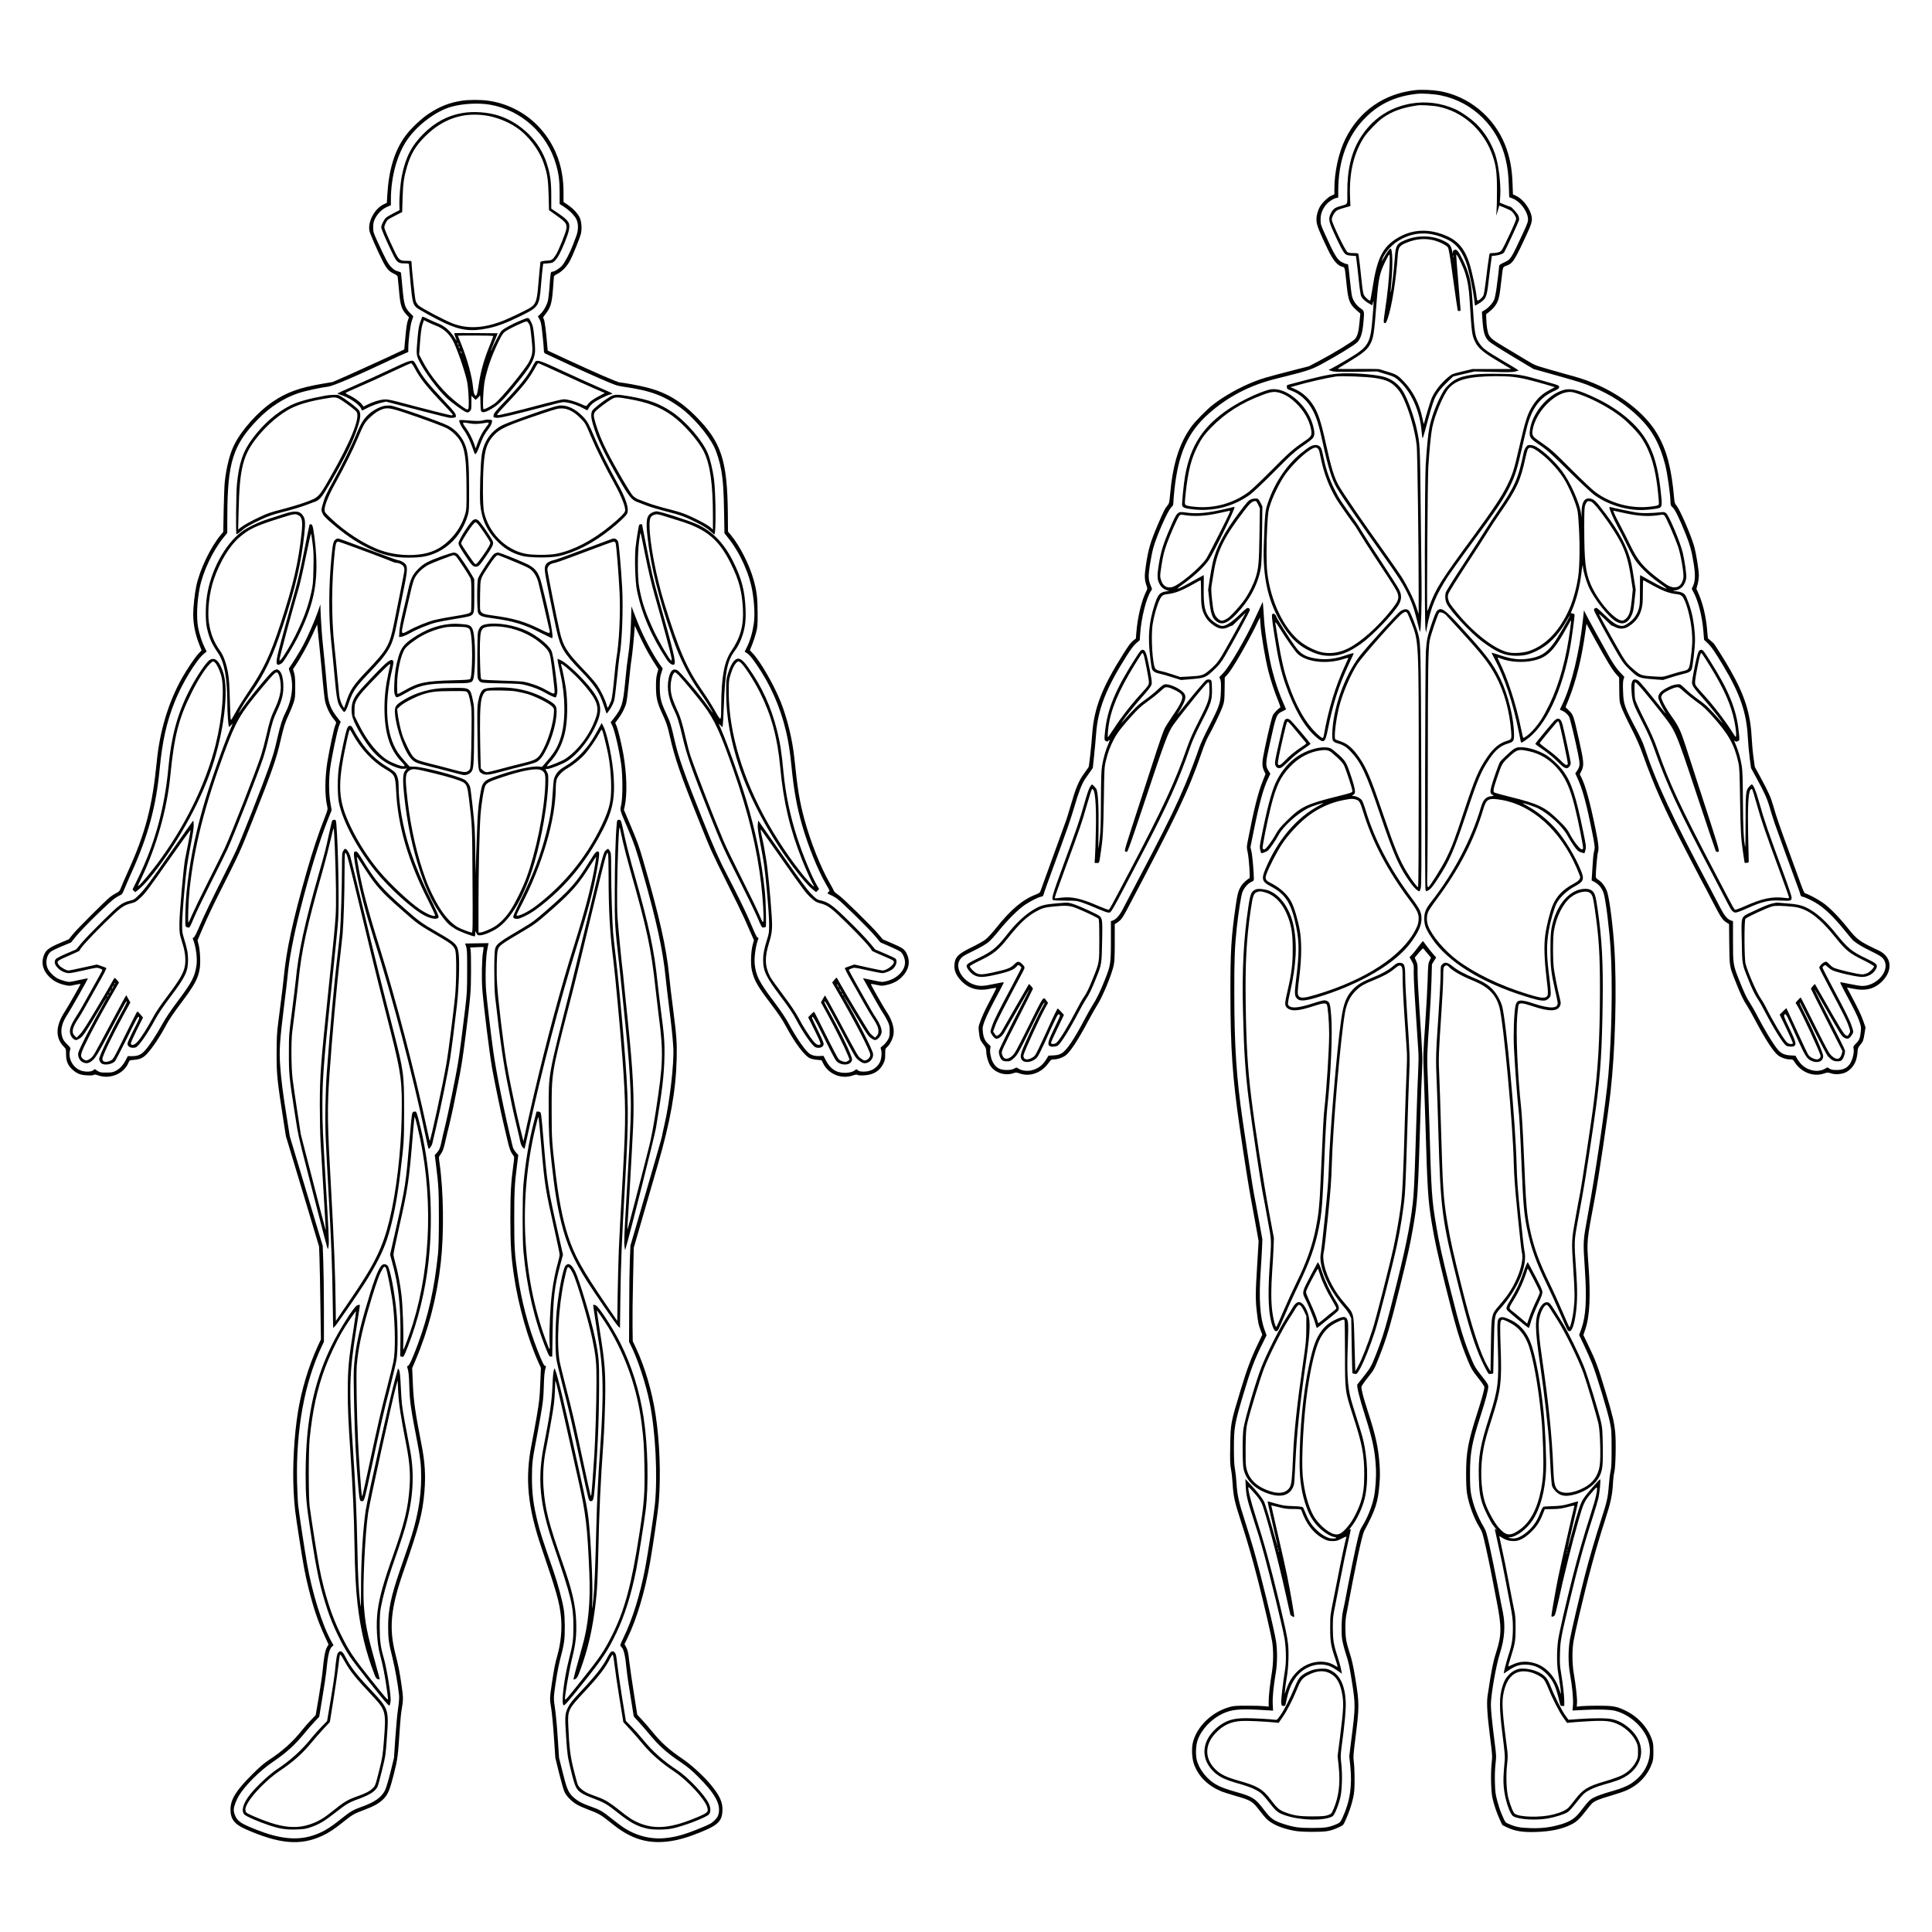 <?xml version="1.0" standalone="no"?>
<!DOCTYPE svg PUBLIC "-//W3C//DTD SVG 20010904//EN"
	 "http://www.w3.org/TR/2001/REC-SVG-20010904/DTD/svg10.dtd">
	<svg
		version="1.0"
		xmlns="http://www.w3.org/2000/svg"
		width="3000pt"
		height="3000pt"
		viewBox="0 0 3000 3000"
		preserveAspectRatio="xMidYMid meet"
	>
		<g transform="translate(0,3000) scale(0.1,-0.1)" fill="#000000" stroke="none">
			<path d="M21975 28600 c-481 -54 -865 -319 -1080 -749 -108 -215 -175 -519
-175 -791 l0 -77 -50 -23 c-57 -27 -147 -116 -178 -176 -37 -72 -55 -153 -49
-220 5 -66 47 -170 178 -443 79 -163 143 -239 217 -262 48 -14 42 10 72 -279
26 -249 45 -300 155 -398 l58 -51 -12 -128 c-14 -156 -32 -222 -72 -268 -36
-40 -319 -213 -554 -338 l-160 -84 -280 -72 c-394 -102 -445 -117 -575 -168
-224 -89 -462 -222 -635 -357 -96 -75 -276 -257 -338 -344 -186 -258 -286
-577 -328 -1052 -12 -128 -14 -137 -45 -175 -40 -50 -54 -79 -147 -295 -116
-272 -147 -379 -186 -646 -22 -149 -19 -211 14 -304 14 -39 13 -44 -6 -81 -73
-144 -137 -411 -154 -644 l-7 -90 -44 -34 c-32 -24 -74 -81 -152 -205 -328
-518 -453 -839 -482 -1239 -13 -189 -48 -506 -57 -520 -4 -6 -37 -53 -73 -103
-80 -110 -126 -221 -204 -491 -31 -106 -63 -210 -71 -230 -8 -21 -55 -150
-104 -288 -49 -137 -134 -372 -189 -520 -55 -149 -103 -281 -107 -295 -5 -19
-20 -30 -68 -49 -208 -80 -387 -230 -622 -524 -58 -73 -131 -152 -163 -176
-31 -24 -130 -80 -219 -123 -218 -106 -263 -157 -263 -299 0 -71 35 -144 102
-215 122 -130 268 -169 466 -125 49 10 82 14 82 8 0 -6 -42 -89 -93 -186 -89
-168 -128 -252 -168 -368 -15 -43 -16 -63 -8 -130 14 -114 15 -115 65 -184 42
-57 47 -68 49 -124 2 -71 35 -178 69 -223 76 -104 225 -149 350 -107 42 15 49
14 108 -6 152 -51 327 12 433 156 46 63 49 65 91 65 53 0 124 23 175 57 70 46
199 241 357 540 51 95 113 205 139 245 84 129 227 476 257 620 12 60 16 140
16 357 l0 281 38 24 c55 35 83 71 150 198 778 1472 956 1847 1167 2457 29 86
70 186 90 222 77 136 207 408 232 484 25 74 27 94 29 262 l2 183 47 52 c71 79
303 479 437 752 l63 130 7 -105 c13 -173 72 -525 124 -734 35 -137 97 -325
150 -453 29 -71 40 -108 32 -111 -24 -8 -97 -83 -112 -115 -18 -39 -66 -232
-126 -516 -46 -217 -48 -274 -11 -352 l22 -46 -45 -114 c-71 -178 -136 -436
-227 -908 -22 -112 -22 -118 -6 -190 21 -94 42 -403 28 -408 -29 -10 -102 -77
-128 -119 -44 -69 -59 -126 -87 -323 -68 -476 -81 -699 -80 -1335 1 -870 32
-1316 144 -2090 68 -469 148 -975 174 -1105 13 -69 46 -246 72 -394 l48 -268
-22 -367 c-27 -428 -28 -548 -6 -731 19 -164 27 -206 60 -290 l25 -65 -69
-145 c-106 -220 -172 -397 -266 -710 -155 -509 -158 -524 -163 -870 -4 -232
-2 -289 12 -365 10 -49 21 -148 25 -220 13 -211 29 -280 141 -625 86 -264 170
-556 254 -885 99 -391 203 -841 220 -950 21 -142 19 -325 -5 -475 -30 -182
-50 -364 -50 -453 l0 -78 -57 7 c-32 4 -152 8 -268 8 -188 0 -218 -2 -288 -22
-269 -77 -499 -298 -562 -542 -26 -98 -17 -262 19 -355 72 -186 214 -325 423
-412 29 -12 125 -42 214 -68 241 -69 268 -85 373 -223 41 -54 91 -114 112
-135 83 -82 234 -148 426 -184 68 -13 146 -17 288 -18 218 0 275 10 407 70 71
33 72 34 103 102 56 122 98 247 121 353 19 89 23 135 23 295 0 105 -6 226 -12
270 -10 72 -7 108 23 350 65 516 65 551 -4 970 -30 178 -51 271 -81 360 -22
66 -47 158 -55 204 -18 103 -19 292 -1 386 149 800 245 1247 281 1315 177 331
214 446 236 735 9 111 8 186 0 303 -20 269 -60 444 -190 845 -59 181 -91 304
-91 350 0 13 42 74 96 142 102 129 101 127 176 315 118 296 176 489 328 1105
119 480 158 656 199 895 75 433 80 504 121 1885 6 193 15 442 21 554 11 219
11 216 -41 991 -16 239 -29 489 -28 555 2 106 -1 126 -21 172 l-23 52 63 76
c34 42 65 72 69 68 4 -4 33 -39 64 -76 l57 -68 -23 -47 c-21 -44 -23 -64 -29
-292 -4 -135 -21 -452 -39 -705 -32 -454 -32 -464 -21 -760 6 -165 18 -523 26
-795 29 -999 40 -1165 95 -1505 45 -276 91 -490 211 -975 164 -662 229 -880
358 -1191 46 -111 63 -140 151 -252 55 -69 100 -134 100 -144 0 -39 -44 -197
-112 -408 -141 -438 -173 -610 -172 -940 0 -133 5 -252 13 -300 29 -177 107
-390 196 -534 40 -64 48 -90 94 -293 28 -123 66 -306 86 -408 20 -102 58 -302
86 -445 79 -405 77 -526 -10 -797 -47 -147 -74 -283 -132 -673 -16 -111 -5
-290 39 -640 36 -283 37 -293 24 -410 -16 -154 -10 -433 13 -535 23 -104 69
-239 115 -337 l39 -83 74 -36 c123 -58 240 -77 442 -71 234 7 410 44 557 118
78 39 126 84 219 204 42 55 88 110 100 122 41 38 119 70 283 117 87 26 192 60
232 77 198 82 339 225 412 417 23 59 26 82 26 192 0 105 -3 136 -23 190 -66
190 -223 360 -417 451 -132 63 -191 73 -414 73 -107 0 -227 -3 -266 -7 l-70
-8 4 58 c5 66 -19 279 -50 458 -26 151 -28 357 -4 500 9 55 48 235 87 400 142
606 261 1045 403 1482 86 264 112 385 122 563 3 69 13 150 21 180 21 78 29
472 14 621 -17 164 -41 266 -146 614 -123 410 -153 490 -277 747 l-71 148 31
92 c68 198 83 523 48 996 -28 380 -30 354 99 1042 61 320 206 1303 244 1645
73 658 99 1597 60 2215 -20 336 -73 758 -109 881 -24 79 -79 158 -137 195 -37
23 -43 32 -43 61 0 82 22 331 32 363 19 59 11 136 -37 370 -85 415 -156 674
-220 800 l-24 47 27 54 c42 84 37 143 -41 489 -84 373 -87 382 -154 447 l-53
52 45 111 c122 303 208 655 267 1089 l13 95 131 -240 c179 -326 268 -473 327
-539 l49 -55 2 -188 c2 -184 2 -188 35 -277 18 -49 84 -191 148 -315 84 -164
133 -276 183 -415 177 -497 347 -874 683 -1520 182 -351 250 -480 267 -510 10
-16 57 -106 105 -200 162 -312 178 -337 247 -381 l37 -23 3 -313 c5 -359 1
-339 105 -598 74 -186 119 -280 173 -360 20 -30 78 -132 128 -227 161 -304
283 -490 357 -544 47 -35 121 -59 182 -59 39 0 45 -3 69 -41 101 -160 290
-234 455 -179 56 19 63 19 105 5 59 -20 139 -19 205 2 83 26 160 108 189 199
12 38 23 96 24 130 3 54 8 67 45 113 45 57 44 56 65 181 l14 86 -33 95 c-33
96 -80 194 -194 408 -34 63 -61 116 -61 117 0 1 39 -7 88 -17 209 -44 352 -4
476 132 153 170 122 369 -72 460 -299 141 -332 164 -479 348 -141 176 -291
328 -393 397 -78 54 -217 128 -260 139 -22 5 -32 25 -77 148 -28 78 -101 279
-163 447 -164 446 -217 599 -260 752 -42 148 -73 218 -205 462 l-86 158 -20
142 c-11 77 -24 220 -29 316 -19 370 -107 650 -328 1040 -77 137 -249 411
-266 425 -7 6 -29 24 -49 42 l-37 32 -11 123 c-18 217 -68 425 -139 582 l-28
63 19 69 c10 38 19 100 19 138 0 87 -43 350 -76 464 -49 169 -216 553 -268
617 -29 35 -34 50 -40 120 -40 463 -115 746 -262 998 -228 388 -744 744 -1296
893 -73 20 -239 66 -369 104 -234 67 -236 68 -375 152 -76 47 -217 131 -313
188 -193 115 -233 145 -262 201 -21 43 -37 137 -40 247 l-2 73 56 44 c30 24
68 63 84 87 56 82 66 125 98 408 23 206 19 193 77 214 89 31 120 74 247 341
141 297 155 338 146 411 -15 121 -131 281 -242 333 l-50 23 -6 167 c-8 240
-43 418 -117 604 -174 434 -563 753 -1015 832 -112 19 -280 26 -380 15z m397
-81 c498 -100 892 -489 1008 -994 32 -140 42 -226 49 -409 l6 -178 55 -21
c106 -39 218 -181 235 -297 7 -52 -1 -79 -71 -230 -197 -423 -194 -417 -300
-466 -46 -21 -74 -39 -74 -49 0 -20 -26 -238 -46 -380 -9 -60 -24 -129 -34
-152 -23 -53 -92 -127 -147 -159 l-42 -25 5 -82 c15 -238 34 -307 105 -378 20
-20 184 -125 364 -233 l328 -196 321 -90 c428 -121 441 -125 591 -188 293
-122 518 -269 728 -474 201 -197 320 -412 401 -723 38 -146 86 -485 86 -610 0
-28 7 -42 32 -63 36 -31 101 -163 198 -402 71 -177 99 -277 130 -474 27 -166
24 -267 -9 -341 l-22 -49 30 -56 c73 -137 133 -376 151 -600 l11 -135 53 -50
c60 -56 113 -133 243 -350 262 -436 364 -732 383 -1115 5 -96 19 -243 30 -326
l20 -151 71 -129 c136 -248 177 -338 218 -480 22 -76 58 -191 80 -254 38 -112
303 -839 360 -990 16 -41 32 -89 36 -107 5 -25 13 -33 38 -38 53 -12 169 -69
250 -124 111 -75 252 -214 390 -386 67 -82 130 -158 142 -168 57 -49 152 -107
279 -167 146 -70 189 -102 212 -157 69 -163 -132 -383 -350 -383 -28 0 -115
14 -194 31 -79 17 -146 29 -148 26 -3 -3 28 -67 69 -143 156 -291 196 -372
227 -459 28 -79 31 -98 25 -155 -10 -107 -23 -141 -74 -192 -44 -44 -46 -48
-38 -85 11 -55 -17 -171 -56 -230 -46 -68 -109 -98 -207 -98 -58 0 -83 5 -110
20 l-35 21 -42 -24 c-58 -32 -135 -39 -207 -18 -99 29 -163 81 -221 179 l-25
44 -78 5 c-90 5 -143 29 -192 85 -70 79 -217 323 -341 563 -24 47 -67 121 -95
165 -60 94 -84 144 -171 363 -91 229 -93 242 -93 602 l0 306 -34 12 c-57 21
-101 75 -170 209 -36 70 -92 178 -124 238 -637 1199 -864 1686 -1059 2275 -14
41 -63 147 -110 235 -188 355 -204 400 -210 599 -4 105 -2 159 7 187 l13 38
-69 74 c-48 51 -95 118 -156 222 -95 166 -354 637 -384 700 l-18 39 -18 -164
c-55 -496 -175 -991 -312 -1284 l-45 -96 37 -16 c43 -18 88 -58 108 -97 16
-30 94 -355 140 -583 31 -156 29 -185 -20 -257 l-25 -36 35 -77 c76 -164 137
-386 223 -816 41 -204 48 -251 40 -289 -5 -24 -12 -57 -15 -74 -3 -16 -11
-115 -17 -218 l-12 -189 30 -15 c81 -42 130 -100 158 -188 31 -97 88 -558 107
-865 32 -525 17 -1355 -36 -1960 -37 -424 -194 -1495 -319 -2169 -75 -411 -75
-394 -44 -858 30 -457 14 -714 -56 -909 l-34 -94 74 -155 c41 -86 100 -218
130 -295 67 -169 235 -723 272 -898 26 -121 27 -141 28 -412 0 -232 -3 -299
-17 -360 -9 -41 -21 -142 -27 -225 -13 -178 -28 -244 -121 -531 -82 -253 -179
-583 -244 -834 -75 -290 -216 -887 -237 -1010 -29 -161 -30 -374 -1 -535 36
-203 55 -401 47 -493 l-7 -83 149 8 c230 13 437 8 512 -12 201 -52 391 -206
485 -392 111 -220 52 -490 -145 -667 -103 -93 -188 -133 -428 -201 -86 -25
-189 -61 -229 -81 -76 -37 -93 -55 -227 -229 -74 -96 -145 -144 -273 -186
-165 -52 -312 -72 -497 -66 -167 6 -222 16 -330 62 -65 27 -57 16 -126 177
-16 37 -43 120 -60 185 -27 102 -32 140 -36 283 -3 106 0 209 9 288 14 119 13
131 -13 335 -37 289 -59 504 -59 585 0 153 81 614 140 797 74 229 88 438 46
643 -9 39 -45 226 -81 415 -36 188 -91 455 -121 592 -46 208 -61 259 -89 305
-98 163 -170 350 -202 520 -13 72 -17 148 -17 315 0 324 29 485 164 900 78
240 120 401 120 455 0 29 -17 56 -103 165 -88 111 -110 146 -149 240 -125 298
-184 493 -338 1107 -128 511 -173 713 -219 988 -68 395 -76 519 -106 1575 -8
281 -20 620 -26 755 -12 268 -10 344 27 870 14 195 28 468 32 606 l7 251 33
53 33 52 -48 55 c-27 30 -72 87 -101 126 -30 40 -55 73 -56 75 -2 1 -32 -37
-69 -85 -36 -49 -82 -106 -103 -128 l-37 -39 18 -31 c49 -83 50 -86 47 -205
-2 -95 17 -407 73 -1245 4 -49 2 -182 -4 -295 -6 -113 -18 -437 -26 -720 -20
-683 -34 -1048 -46 -1200 -26 -334 -101 -727 -259 -1365 -165 -665 -210 -818
-331 -1126 -74 -185 -70 -180 -281 -445 -16 -21 28 -200 117 -481 120 -378
156 -549 170 -818 7 -133 -6 -334 -30 -450 -31 -150 -100 -321 -180 -451 -42
-67 -47 -85 -104 -340 -33 -148 -87 -415 -121 -594 -33 -179 -68 -354 -77
-390 -21 -88 -28 -314 -14 -425 7 -50 32 -151 56 -225 47 -143 59 -197 100
-460 53 -334 53 -378 -10 -869 l-34 -273 16 -147 c32 -308 -4 -553 -121 -807
-33 -69 -38 -75 -89 -98 -116 -51 -178 -61 -382 -61 -204 0 -282 11 -439 61
-159 51 -204 83 -310 223 -134 177 -175 203 -431 275 -253 72 -343 117 -448
222 -75 76 -131 167 -159 257 -26 88 -22 242 10 329 66 183 246 359 442 431
127 48 260 54 632 30 l96 -6 -5 99 c-6 104 12 282 48 493 23 139 25 340 4 481
-28 185 -237 1042 -350 1435 -35 121 -98 325 -139 453 -90 277 -115 389 -126
577 -5 77 -16 174 -24 215 -11 54 -15 142 -16 310 0 331 10 390 141 830 122
409 178 558 309 820 l57 115 -34 95 c-68 187 -87 481 -58 892 8 114 17 274 21
355 l6 148 -56 310 c-31 171 -63 339 -71 376 -14 62 -125 784 -179 1159 -98
675 -129 1156 -130 1985 -1 516 6 705 39 1015 25 228 66 492 87 546 24 65 84
135 137 159 33 14 41 23 41 44 0 99 -23 368 -37 426 l-16 71 47 234 c89 443
151 670 224 825 l38 80 -30 48 c-48 77 -46 115 19 407 102 463 104 469 199
515 31 15 56 29 56 30 0 2 -14 34 -31 72 -72 159 -138 350 -185 538 -51 200
-111 571 -124 765 -6 91 -13 194 -16 230 l-6 65 -24 -50 c-13 -27 -57 -122
-98 -211 -140 -306 -391 -737 -487 -839 l-66 -70 15 -35 c11 -27 13 -67 10
-180 -6 -186 -20 -229 -182 -545 -68 -132 -135 -278 -151 -325 -41 -125 -155
-426 -218 -575 -133 -317 -253 -565 -516 -1072 -97 -187 -293 -560 -463 -883
-46 -87 -98 -145 -145 -162 l-33 -12 0 -298 c0 -355 -4 -384 -92 -608 -70
-177 -134 -310 -188 -390 -20 -30 -78 -132 -127 -226 -170 -321 -280 -484
-359 -530 -37 -22 -63 -28 -125 -32 l-78 -4 -36 -59 c-59 -96 -133 -149 -240
-172 -65 -13 -150 1 -193 31 -26 19 -26 19 -66 -2 -32 -16 -58 -21 -116 -21
-110 1 -171 37 -218 131 -28 55 -46 161 -35 205 8 30 6 36 -19 57 -58 49 -85
102 -95 187 -9 77 -8 83 23 173 31 86 104 234 246 496 32 60 57 110 54 113 -2
3 -70 -9 -150 -26 -170 -36 -222 -38 -305 -12 -182 57 -304 259 -230 381 33
54 52 66 224 150 95 46 184 98 219 127 33 26 105 104 160 173 140 175 312 345
417 414 98 63 198 113 246 122 26 5 33 12 39 38 3 17 69 202 146 411 213 579
274 754 330 945 65 227 119 366 171 439 23 33 59 84 79 113 l37 53 21 199 c11
109 25 257 30 329 28 383 153 704 469 1205 72 113 115 170 154 204 l55 47 7
103 c17 247 96 558 167 661 20 28 20 28 0 75 -42 97 -44 151 -17 327 14 87 36
202 50 255 52 193 227 591 284 644 25 24 31 38 31 72 0 23 7 106 15 185 60
577 209 909 538 1199 295 261 632 436 1030 536 495 123 553 142 702 221 242
130 528 304 571 348 52 54 79 140 94 296 17 192 18 188 -46 233 -63 46 -109
110 -129 181 -7 27 -23 149 -35 270 -12 121 -24 223 -27 228 -2 4 -12 7 -22 7
-9 0 -40 12 -69 26 -77 38 -117 104 -275 454 -57 126 -61 140 -61 210 -1 83
26 157 84 230 35 44 111 95 158 105 l32 7 0 103 c0 475 143 860 425 1140 218
218 477 336 810 369 77 8 261 -5 357 -25z" />
			<path d="M21905 28391 c-335 -60 -600 -241 -783 -533 -139 -224 -204 -496
-201 -848 1 -199 13 -175 -107 -210 -88 -25 -115 -45 -148 -112 -41 -82 -36
-116 40 -286 90 -200 149 -314 180 -343 21 -19 39 -25 97 -29 l72 -5 12 -90
c7 -49 21 -182 33 -294 11 -112 27 -217 34 -235 17 -41 66 -87 126 -120 l49
-27 7 28 c18 83 18 32 -2 -207 -34 -422 -57 -461 -394 -662 -107 -64 -217
-127 -243 -139 l-48 -24 48 -16 c41 -14 93 -15 378 -12 l330 5 133 -41 c117
-35 140 -46 188 -88 205 -174 345 -483 370 -816 4 -48 10 -90 14 -92 3 -2 21
53 40 123 67 256 119 428 144 486 38 87 103 172 203 266 l89 85 165 38 165 39
290 -7 c228 -6 302 -5 342 6 29 7 52 15 52 18 0 3 -107 69 -237 145 -270 160
-314 192 -366 267 -75 110 -81 143 -116 715 -16 250 -53 398 -147 589 -68 138
-93 169 -128 155 -20 -7 -26 -17 -27 -42 -1 -25 -4 -19 -10 21 -13 75 -35 109
-97 143 -189 107 -438 116 -648 23 -116 -51 -133 -82 -145 -264 -13 -195 -56
-547 -65 -538 -3 2 3 75 11 162 25 258 18 515 -13 515 -13 0 -67 -75 -105
-145 -21 -38 -35 -59 -31 -45 28 105 140 240 261 313 238 143 485 149 759 17
146 -70 245 -202 308 -410 37 -123 92 -388 106 -510 6 -58 13 -106 14 -107 1
-1 29 15 63 36 109 70 120 95 148 346 9 77 24 196 33 265 l17 125 55 6 c60 6
123 29 136 50 24 38 226 475 231 499 3 16 0 45 -7 65 -12 36 -109 145 -129
145 -6 0 -45 14 -87 32 l-75 31 7 106 c11 189 -26 489 -80 647 -60 175 -158
335 -284 462 -84 84 -241 195 -337 237 -221 98 -457 127 -690 86z m430 -47
c384 -78 708 -370 841 -758 55 -158 69 -270 69 -541 0 -137 -3 -284 -7 -325
-4 -41 -5 -70 -3 -65 2 6 13 42 25 81 l21 72 79 -32 c43 -18 89 -39 102 -48
35 -23 81 -95 81 -126 0 -15 -50 -133 -111 -262 -106 -224 -113 -236 -149
-252 -21 -9 -64 -17 -95 -17 -53 -1 -57 -2 -62 -28 -8 -44 -44 -304 -61 -458
-9 -77 -23 -154 -30 -171 -14 -34 -78 -89 -93 -80 -5 3 -12 37 -16 75 -8 86
-67 365 -102 480 -70 230 -174 362 -347 441 -277 125 -542 116 -779 -27 -228
-137 -316 -315 -386 -777 -16 -102 -32 -189 -35 -193 -11 -11 -81 51 -99 88
-10 21 -23 94 -33 199 -18 184 -43 393 -50 428 -5 20 -11 22 -78 22 -50 0 -80
5 -95 16 -35 24 -242 456 -242 504 0 32 28 92 57 122 27 28 34 31 160 68 l72
20 -6 158 c-13 367 61 673 222 917 52 78 204 236 280 290 150 107 308 164 550
199 56 8 239 -3 320 -20z m-90 -2071 c89 -19 212 -78 237 -113 15 -20 33 -132
83 -499 36 -260 68 -477 71 -482 9 -16 44 -10 44 7 0 9 -16 201 -35 427 -20
226 -34 421 -32 432 4 28 108 -186 140 -291 38 -121 56 -229 67 -408 33 -530
36 -550 87 -656 47 -97 126 -163 353 -298 l205 -122 -300 0 -300 0 -159 -38
c-157 -38 -160 -40 -223 -92 -107 -90 -202 -210 -250 -318 -21 -47 -89 -272
-118 -387 -6 -26 -10 -18 -26 62 -47 228 -142 420 -282 570 -97 103 -123 120
-254 159 -65 19 -125 38 -133 41 -8 4 -158 5 -332 4 -175 -2 -318 -1 -318 1 0
3 82 54 182 114 199 120 272 179 317 257 58 102 67 157 106 657 29 370 46 453
129 625 29 62 59 116 66 120 11 7 12 -27 7 -176 -7 -193 -31 -434 -73 -708
-19 -131 -22 -166 -12 -173 23 -14 32 -3 55 63 67 197 130 592 158 991 9 117
26 143 125 185 143 61 280 76 415 46z m322 -265 c-3 -7 -5 -2 -5 12 0 14 2 19
5 13 2 -7 2 -19 0 -25z" />
			<path d="M20788 24199 c-158 -12 -315 -47 -769 -169 -37 -10 -40 -14 -37 -42
3 -28 9 -33 67 -53 141 -51 261 -162 340 -315 57 -110 93 -229 150 -492 85
-390 142 -573 219 -705 80 -135 354 -534 695 -1012 240 -336 315 -451 391
-600 74 -146 117 -267 162 -458 22 -90 41 -163 44 -163 15 0 29 461 24 755 -3
176 -9 721 -14 1210 -10 937 -11 951 -60 1178 -42 194 -138 461 -209 582 -70
121 -189 209 -322 239 -160 37 -503 60 -681 45z m561 -68 c174 -27 247 -59
331 -147 46 -47 73 -89 111 -167 95 -201 182 -508 208 -737 11 -96 31 -1628
30 -2270 l0 -345 -35 105 c-41 127 -140 328 -227 467 -36 56 -159 233 -274
395 -343 479 -633 903 -705 1028 -71 126 -118 277 -204 670 -76 343 -120 473
-207 600 -73 106 -177 192 -286 236 l-53 22 53 15 c215 62 502 128 654 151 81
12 475 -3 604 -23z" />
			<path d="M22910 24186 c-220 -25 -318 -64 -421 -166 -56 -55 -76 -86 -133
-200 -71 -143 -134 -323 -160 -455 -20 -100 -41 -317 -58 -590 -15 -247 -19
-2415 -4 -2530 l9 -70 18 100 c54 289 139 493 326 780 36 54 170 241 297 415
462 626 564 778 661 975 81 166 111 260 185 585 33 146 72 306 85 356 75 275
194 435 397 533 86 40 98 49 98 72 0 24 -7 27 -222 88 -369 106 -412 113 -708
116 -168 3 -294 -1 -370 -9z m568 -37 c150 -16 284 -48 596 -140 l70 -21 -72
-38 c-124 -65 -196 -130 -269 -243 -83 -127 -114 -223 -218 -674 -76 -333 -96
-395 -182 -571 -78 -160 -217 -370 -503 -760 -526 -716 -600 -832 -702 -1107
-16 -44 -32 -82 -35 -85 -10 -9 5 2062 16 2240 18 280 40 508 61 611 41 200
171 509 255 607 119 138 308 187 733 191 84 0 196 -4 250 -10z" />
			<path d="M19695 23946 c-160 -45 -422 -170 -590 -280 -418 -275 -619 -577
-704 -1061 -20 -111 -51 -427 -45 -451 9 -37 47 -50 173 -64 319 -35 632 47
886 233 45 34 198 178 350 331 296 298 343 340 501 447 58 40 115 86 125 103
24 39 24 84 0 179 -35 136 -113 270 -221 377 -156 156 -334 226 -475 186z
m210 -57 c70 -26 137 -70 208 -137 135 -128 217 -271 246 -425 16 -88 6 -105
-115 -187 -167 -114 -234 -173 -511 -453 -144 -145 -297 -291 -340 -323 -239
-180 -545 -265 -846 -233 -86 9 -125 17 -137 29 -15 15 -15 28 1 180 37 342
84 530 182 725 59 119 110 189 211 294 221 227 476 389 811 513 138 51 189 54
290 17z" />
			<path d="M24281 23945 c-254 -71 -506 -380 -527 -645 -7 -85 10 -112 113 -181
152 -102 201 -145 498 -439 170 -168 337 -324 384 -360 206 -151 481 -240 740
-240 80 0 237 18 272 31 48 18 51 41 28 247 -60 561 -188 852 -494 1125 -136
121 -310 236 -490 323 -284 137 -410 171 -524 139z m259 -72 c225 -82 481
-223 650 -360 107 -86 252 -239 306 -323 138 -213 213 -466 250 -841 17 -171
18 -182 1 -193 -9 -7 -70 -19 -136 -25 -293 -31 -609 55 -841 230 -47 35 -206
186 -355 335 -297 298 -329 326 -491 438 -132 90 -141 104 -124 197 53 295
380 610 605 581 22 -2 83 -20 135 -39z" />
			<path d="M20336 23061 c-28 -16 -91 -64 -142 -105 -221 -183 -408 -465 -509
-771 -40 -119 -44 -162 -61 -650 -19 -527 78 -926 313 -1278 118 -178 237
-286 398 -363 123 -58 200 -77 315 -78 157 0 296 54 490 192 178 127 508 472
585 613 41 76 41 145 -2 227 -17 34 -139 224 -270 424 -132 200 -268 410 -302
468 -35 58 -77 125 -95 150 -228 315 -262 366 -329 500 -79 157 -132 305 -167
470 -37 171 -40 181 -65 206 -35 34 -95 32 -159 -5z m128 -27 c9 -8 18 -25 21
-37 2 -12 16 -76 31 -142 47 -219 123 -414 231 -598 36 -61 256 -377 301 -432
4 -5 34 -54 66 -108 31 -54 145 -231 253 -395 280 -424 322 -491 338 -544 21
-73 3 -118 -97 -245 -213 -268 -473 -500 -673 -601 -142 -71 -293 -91 -429
-56 -95 24 -233 95 -316 161 -256 204 -458 625 -511 1068 -16 137 -17 453 -1
729 13 217 15 235 48 335 50 151 160 368 244 481 146 195 380 399 457 400 12
0 29 -7 37 -16z" />
			<path d="M23698 23061 c-16 -18 -31 -55 -38 -88 -85 -408 -139 -530 -400 -908
-64 -93 -153 -228 -197 -300 -44 -71 -196 -308 -338 -525 -143 -217 -265 -413
-273 -435 -17 -49 -12 -127 12 -176 56 -118 369 -453 546 -586 231 -173 356
-226 530 -226 124 0 200 17 317 74 194 93 337 239 480 489 24 41 43 71 43 67
0 -22 -202 -368 -260 -444 -116 -154 -213 -209 -412 -234 -126 -17 -243 -1
-411 55 -73 24 -134 43 -135 41 -2 -2 17 -41 41 -87 158 -290 293 -697 382
-1148 14 -74 29 -143 31 -152 5 -15 16 -11 77 31 306 206 568 760 692 1461 23
133 65 441 65 481 0 10 -11 19 -30 23 l-30 6 16 37 c72 166 124 368 148 572
13 115 26 167 26 109 0 -46 47 -214 86 -303 82 -191 313 -483 434 -549 97 -53
176 -22 230 88 28 56 34 84 50 237 l19 174 -25 155 c-37 238 -43 267 -80 381
-69 213 -211 452 -452 757 -77 98 -112 122 -176 122 -68 0 -105 -71 -107 -205
l-2 -90 -7 60 c-23 169 -167 491 -299 666 -92 122 -235 261 -347 339 -64 44
-87 54 -129 58 -48 4 -53 2 -77 -27z m169 -59 c147 -101 310 -269 411 -425 61
-94 143 -271 187 -402 36 -107 38 -117 52 -355 17 -290 12 -617 -11 -779 -23
-153 -66 -318 -115 -443 -146 -363 -371 -611 -643 -705 -90 -31 -242 -42 -326
-23 -211 46 -538 299 -793 610 -112 138 -126 159 -140 211 -9 33 -9 54 0 85 6
23 123 212 272 440 144 219 298 458 341 529 44 72 133 207 198 300 250 361
314 500 385 839 15 67 33 132 41 145 22 32 66 24 141 -27z m842 -793 c61 -21
357 -431 460 -637 81 -162 119 -294 157 -543 l28 -183 -16 -163 c-18 -173 -36
-234 -85 -285 -14 -14 -37 -29 -50 -33 -106 -26 -387 289 -504 564 -80 191
-98 351 -99 879 0 258 3 319 15 349 28 66 38 71 94 52z m-325 -1959 c-60 -466
-168 -863 -320 -1180 -100 -206 -164 -305 -274 -424 -49 -53 -128 -111 -137
-102 -4 3 -19 66 -34 140 -81 394 -211 793 -345 1057 -13 27 -21 49 -17 49 5
0 32 -9 60 -20 133 -50 326 -63 482 -30 226 46 334 154 545 543 26 49 49 87
51 85 2 -2 -3 -55 -11 -118z" />
			<path d="M19425 22246 c-39 -17 -62 -43 -181 -201 -235 -311 -359 -547 -413
-780 -11 -49 -32 -164 -46 -255 l-25 -165 19 -176 c21 -197 46 -269 108 -316
85 -65 174 -33 311 112 204 215 330 449 378 702 12 59 17 189 21 523 l5 446
-27 54 c-15 30 -33 58 -39 62 -18 12 -78 8 -111 -6z m112 -83 l26 -57 -6 -410
c-7 -441 -14 -524 -62 -671 -33 -101 -101 -237 -165 -330 -74 -106 -224 -270
-273 -299 -71 -42 -98 -43 -140 -7 -59 53 -76 103 -96 294 -15 146 -16 182 -5
242 7 38 22 130 34 204 52 320 165 545 485 960 76 99 113 130 158 131 12 0 26
-18 44 -57z" />
			<path d="M19035 22099 c-285 -67 -449 -82 -623 -57 -130 19 -132 17 -248 -254
-100 -230 -139 -358 -170 -553 -30 -191 -27 -239 21 -320 26 -45 87 -84 136
-86 13 -1 -2 -5 -33 -10 -110 -16 -137 -46 -191 -214 -88 -272 -106 -500 -65
-825 20 -165 23 -177 49 -201 19 -17 49 -30 88 -38 33 -6 123 -32 200 -56
l140 -44 123 10 c252 21 258 23 399 157 67 64 99 104 158 203 105 177 379 679
386 710 5 20 2 27 -17 36 -21 9 -34 0 -140 -102 -124 -119 -211 -175 -270
-175 -42 0 -137 59 -187 115 -83 95 -104 198 -100 475 2 110 2 200 0 200 -1 0
-58 -31 -125 -69 -260 -147 -355 -185 -216 -86 187 133 346 280 420 389 73
108 400 776 400 818 0 10 8 11 -135 -23z m65 -43 c0 -21 -331 -674 -370 -732
-98 -143 -423 -413 -529 -440 -86 -21 -146 19 -175 117 -15 48 -14 62 5 188
27 178 42 240 88 369 53 148 171 412 194 435 16 16 27 18 61 12 164 -29 341
-20 561 29 83 18 153 34 158 35 4 0 7 -5 7 -13z m-450 -1251 c0 -203 8 -261
51 -350 33 -71 82 -124 163 -177 75 -48 139 -52 216 -13 28 14 50 22 50 18 0
-4 48 40 106 97 l107 105 -43 -80 c-83 -154 -290 -525 -331 -592 -59 -97 -96
-140 -191 -221 -96 -81 -113 -86 -333 -98 l-120 -6 -120 40 c-66 22 -148 46
-182 52 -39 8 -69 20 -81 34 -46 50 -74 510 -43 696 31 186 97 387 141 431 20
21 40 28 91 34 121 14 227 56 424 169 44 25 83 46 88 46 4 0 7 -83 7 -185z" />
			<path d="M24990 22122 c0 -31 59 -168 125 -292 43 -79 114 -219 157 -310 47
-98 102 -195 135 -239 94 -125 227 -244 423 -381 123 -85 -10 -28 -247 106
-62 35 -113 64 -115 64 -2 0 -3 -105 -3 -232 0 -213 -2 -239 -22 -303 -29 -90
-81 -159 -163 -214 -59 -39 -69 -43 -112 -39 -65 7 -137 56 -268 184 -96 93
-107 101 -128 91 -19 -8 -23 -17 -19 -36 7 -31 244 -467 370 -680 78 -130 104
-165 175 -232 147 -139 140 -137 406 -159 l119 -9 121 39 c66 21 152 46 189
54 88 20 122 39 135 73 18 45 52 345 52 458 0 127 -22 301 -54 426 -25 99 -78
243 -99 270 -24 31 -65 49 -128 56 l-64 6 53 12 c85 20 140 86 156 190 7 44
-22 256 -54 391 -38 163 -214 580 -259 615 -22 18 -35 20 -81 15 -132 -15
-283 -18 -362 -7 -74 11 -376 73 -420 87 -10 3 -18 1 -18 -4z m253 -93 c217
-46 369 -53 543 -24 34 6 45 4 61 -12 24 -24 164 -346 210 -481 46 -138 95
-432 82 -491 -22 -96 -65 -141 -137 -141 -60 0 -105 23 -232 119 -246 184
-339 294 -455 536 -45 94 -117 235 -160 315 -43 80 -84 162 -91 184 l-14 38
28 -7 c15 -4 89 -20 165 -36z m366 -1088 c202 -114 299 -152 420 -166 51 -6
71 -13 91 -34 57 -56 131 -323 151 -541 12 -137 8 -246 -20 -444 -21 -149 -26
-157 -119 -177 -31 -6 -113 -29 -182 -51 -125 -40 -125 -40 -240 -34 -212 12
-233 18 -319 91 -109 91 -132 117 -205 236 -58 96 -308 543 -351 629 -13 27 7
11 89 -70 58 -57 106 -101 106 -98 0 4 21 -4 46 -17 70 -37 145 -35 210 6 110
69 173 154 204 274 16 64 20 111 20 262 0 100 3 183 6 183 4 0 45 -22 93 -49z" />
			<path d="M21744 20508 c-49 -34 -511 -542 -629 -693 -237 -305 -420 -822 -428
-1213 -2 -108 7 -123 92 -147 81 -24 129 -55 198 -128 160 -172 239 -340 453
-972 219 -646 304 -836 484 -1079 47 -64 104 -116 126 -116 3 0 12 19 20 43
13 36 14 278 9 1862 -6 1846 -8 1936 -45 2082 -25 101 -120 343 -145 369 -32
34 -76 31 -135 -8z m110 -30 c8 -13 35 -77 61 -142 116 -303 115 -267 115
-2403 0 -1069 -4 -1704 -10 -1708 -11 -7 -100 110 -170 225 -121 198 -195 380
-380 925 -179 527 -248 693 -356 851 -107 157 -191 230 -308 266 -34 10 -65
23 -71 29 -24 24 9 302 59 504 54 213 179 504 286 667 83 127 634 747 697 785
47 29 59 29 77 1z" />
			<path d="M22317 20518 c-17 -16 -42 -75 -81 -188 -72 -212 -83 -264 -95 -445
-12 -176 -18 -3656 -6 -3697 9 -33 8 -33 54 -7 27 15 62 59 136 172 185 282
249 429 448 1027 175 526 226 647 359 842 93 137 170 199 290 235 76 22 88 40
88 127 0 254 -91 627 -215 881 -112 231 -229 384 -627 817 -237 259 -289 293
-351 236z m134 -66 c9 -9 95 -103 190 -207 377 -412 479 -541 588 -746 131
-245 213 -546 237 -866 8 -108 4 -116 -66 -137 -118 -35 -211 -112 -308 -255
-133 -195 -185 -316 -363 -852 -145 -439 -184 -541 -274 -724 -58 -119 -248
-423 -274 -439 -20 -13 -24 44 -17 243 3 108 7 864 7 1681 1 1425 6 1775 29
1905 15 83 129 417 147 432 18 14 76 -6 104 -35z" />
			<path d="M19757 20464 c-13 -13 -7 -74 28 -302 58 -374 103 -577 174 -782 133
-385 301 -676 478 -825 122 -104 140 -93 183 124 79 399 169 676 329 1018 39
83 71 154 71 157 0 9 -38 -1 -155 -40 -168 -55 -328 -65 -493 -28 -120 27
-185 71 -264 181 -92 127 -273 415 -289 458 -14 38 -44 57 -62 39z m109 -211
c100 -163 248 -374 285 -407 141 -128 449 -163 709 -80 41 13 75 22 77 20 2
-1 -20 -52 -48 -112 -150 -320 -264 -694 -333 -1096 -5 -25 -12 -38 -23 -38
-8 0 -54 37 -100 83 -168 163 -309 415 -434 775 -59 171 -104 365 -149 642
-22 135 -42 258 -45 273 -7 41 7 27 61 -60z" />
			<path d="M17633 19782 c-306 -477 -435 -784 -472 -1124 -16 -142 -15 -153 13
-166 19 -9 27 -8 36 4 27 32 27 10 -1 -51 -38 -84 -76 -217 -96 -335 -12 -75
-16 -187 -18 -540 -1 -345 -5 -479 -19 -595 -9 -82 -18 -150 -20 -152 -1 -2
-1 135 2 304 5 346 -8 581 -35 623 -15 23 -60 70 -67 70 -2 0 -15 -17 -30 -38
-17 -26 -48 -115 -91 -268 -72 -255 -108 -359 -336 -981 -154 -418 -175 -492
-146 -510 6 -4 91 -8 187 -8 171 0 177 -1 273 -33 54 -18 158 -60 232 -93 73
-32 147 -59 163 -59 51 0 13 -65 540 940 377 720 562 1131 725 1606 41 119 86
221 175 395 157 305 172 349 172 514 0 69 -5 135 -10 146 -12 21 -50 25 -80 9
-21 -11 -214 -240 -353 -417 -91 -116 -122 -147 -67 -68 17 25 47 79 67 120
54 115 37 162 -85 235 -75 44 -163 71 -208 63 -19 -3 -57 -33 -109 -83 -44
-42 -132 -113 -196 -158 -110 -78 -159 -125 -359 -352 -12 -14 -5 0 16 30 57
83 210 271 328 402 68 77 109 131 116 155 10 33 6 68 -30 253 -47 240 -65 290
-108 290 -24 0 -37 -15 -109 -128z m125 51 c16 -40 82 -382 82 -421 0 -45 -12
-65 -93 -152 -163 -175 -332 -390 -455 -580 -42 -63 -80 -119 -85 -125 -15
-15 0 156 23 263 58 276 206 581 493 1025 16 24 23 22 35 -10z m1022 -544 c0
-146 -19 -200 -169 -494 -88 -172 -134 -276 -181 -410 -189 -539 -365 -918
-894 -1925 -295 -561 -306 -581 -321 -586 -7 -3 -80 24 -162 59 -262 115 -410
148 -574 128 -105 -14 -99 -14 -99 5 0 9 74 217 164 462 234 637 252 689 331
966 39 137 76 251 82 253 47 16 69 -223 59 -657 -3 -162 -9 -339 -13 -392 l-6
-98 35 0 c40 0 34 -16 63 180 31 211 37 316 45 800 7 492 8 508 33 610 30 127
63 214 119 323 55 105 125 197 281 370 99 110 149 155 236 217 61 43 149 112
196 155 83 76 86 77 127 72 52 -7 184 -74 209 -106 41 -52 13 -123 -136 -341
-51 -74 -106 -162 -122 -195 -17 -33 -72 -188 -123 -345 -50 -157 -161 -496
-245 -755 -248 -761 -259 -797 -243 -806 7 -5 20 -8 28 -6 10 1 77 188 216
607 376 1130 415 1235 505 1367 42 61 356 457 445 560 76 89 93 105 105 97 5
-3 9 -55 9 -115z" />
			<path d="M26371 19871 c-11 -21 -39 -136 -62 -255 -41 -212 -41 -217 -25 -259
10 -25 56 -85 112 -147 103 -112 278 -326 332 -406 19 -27 24 -38 13 -26 -201
228 -251 277 -361 354 -63 45 -154 118 -201 163 -85 82 -86 83 -131 79 -61 -5
-114 -25 -197 -73 -70 -42 -101 -82 -101 -133 0 -26 52 -140 94 -206 14 -23
25 -42 22 -42 -2 0 -61 73 -132 162 -147 185 -254 313 -290 346 -14 12 -38 22
-55 22 -25 0 -33 -6 -46 -37 -12 -31 -14 -59 -8 -153 9 -149 25 -196 171 -479
83 -161 133 -275 176 -396 201 -570 385 -965 916 -1972 105 -199 211 -402 236
-452 52 -103 78 -131 119 -131 16 0 88 26 160 59 260 116 347 136 543 127 155
-7 164 -4 164 50 0 18 -61 198 -136 401 -226 612 -291 801 -359 1045 -61 215
-99 308 -126 308 -4 0 -23 -18 -43 -41 -48 -56 -51 -93 -51 -572 0 -220 -3
-382 -7 -360 -24 144 -31 297 -34 708 -2 358 -6 470 -18 550 -21 126 -49 226
-91 327 -26 60 -30 76 -16 64 15 -14 23 -15 45 -5 30 14 30 12 15 150 -35 344
-155 640 -448 1101 -95 150 -109 168 -133 168 -22 0 -32 -8 -47 -39z m103 -89
c247 -385 372 -641 436 -888 32 -122 53 -263 48 -315 -3 -33 -4 -33 -61 57
-114 181 -290 409 -463 599 -50 55 -96 110 -102 122 -18 33 -15 73 23 268 33
173 50 235 64 235 3 0 28 -35 55 -78z m-930 -537 c51 -60 163 -200 250 -310
230 -293 218 -265 557 -1285 154 -464 285 -852 290 -862 10 -19 26 -23 47 -10
14 9 -20 122 -288 942 -87 267 -188 580 -225 695 -76 237 -113 315 -221 465
-91 127 -167 274 -158 304 3 12 15 31 26 43 29 31 157 93 206 100 41 5 43 4
129 -74 49 -44 137 -114 196 -156 83 -58 135 -106 228 -209 257 -283 349 -446
411 -723 18 -81 21 -143 28 -595 8 -503 13 -588 50 -834 11 -71 20 -131 20
-133 0 -2 15 -3 33 -1 31 3 32 4 31 48 0 25 -4 203 -9 395 -9 418 3 656 36
690 17 17 21 18 29 5 5 -8 37 -113 71 -235 69 -247 124 -407 345 -1008 85
-230 154 -425 154 -433 0 -13 -10 -14 -62 -7 -199 25 -350 -6 -626 -129 -74
-33 -140 -57 -147 -54 -19 7 -14 -2 -285 516 -585 1116 -727 1421 -922 1970
-52 149 -100 258 -202 460 -77 153 -138 287 -145 318 -12 57 -15 254 -4 265
10 10 52 -32 157 -158z" />
			<path d="M19964 18832 c-22 -14 -33 -51 -87 -292 -88 -390 -89 -394 -66 -436
15 -30 45 -39 82 -25 15 6 69 53 120 104 57 58 138 125 215 177 67 46 122 85
122 88 0 12 -295 360 -318 374 -29 19 -50 22 -68 10z m179 -202 c66 -80 126
-152 134 -161 12 -14 6 -21 -54 -60 -110 -72 -204 -148 -271 -221 -64 -68 -97
-84 -109 -52 -3 9 4 64 16 123 41 199 113 506 123 524 13 25 19 20 161 -153z" />
			<path d="M24140 18813 c-33 -31 -300 -354 -300 -365 0 -3 57 -46 128 -94 79
-55 161 -123 217 -180 106 -108 143 -124 182 -80 13 15 23 40 23 57 0 28 -93
464 -126 594 -26 99 -66 121 -124 68z m69 -36 c21 -55 141 -620 136 -638 -12
-35 -43 -19 -121 61 -43 44 -133 119 -201 167 -75 54 -119 91 -114 97 26 36
240 295 258 314 28 28 31 28 42 -1z" />
			<path d="M20465 18386 c-291 -58 -517 -244 -656 -540 -66 -143 -138 -415 -225
-860 -24 -122 -26 -144 -15 -185 7 -25 13 -47 15 -48 7 -8 85 22 104 40 34 31
122 160 166 242 72 134 289 331 461 418 46 23 209 77 231 77 5 0 -23 -17 -61
-38 -356 -189 -650 -537 -839 -994 -62 -150 -48 -191 89 -263 231 -122 319
-264 394 -635 47 -236 47 -401 -4 -815 -27 -221 -25 -253 21 -296 41 -38 125
-32 311 25 661 200 1212 524 1454 855 117 162 161 261 162 366 0 95 -25 150
-151 317 -342 458 -582 916 -718 1373 -20 66 -45 133 -57 149 -23 33 -88 65
-132 66 -28 1 -28 2 -10 12 11 6 23 16 27 22 18 26 5 97 -43 244 -77 236 -93
265 -199 360 -50 45 -104 89 -121 98 -43 22 -122 26 -204 10z m185 -52 c14 -7
65 -50 114 -96 64 -59 95 -97 111 -133 31 -70 125 -359 125 -384 0 -28 -12
-32 -230 -86 -480 -119 -568 -161 -788 -378 -99 -98 -132 -138 -169 -205 -64
-117 -158 -242 -182 -242 -11 0 -22 8 -25 18 -7 22 67 395 124 629 82 331 151
479 299 635 134 143 300 232 476 256 66 10 107 6 145 -14z m423 -756 c35 -14
52 -46 94 -183 142 -463 374 -905 716 -1365 129 -173 150 -219 145 -310 -3
-55 -11 -83 -45 -151 -205 -409 -777 -785 -1546 -1014 -176 -53 -241 -59 -269
-25 -24 30 -23 64 9 314 35 277 37 543 5 716 -29 161 -86 350 -129 433 -64
122 -176 223 -331 301 -70 35 -82 61 -58 129 36 104 166 356 246 475 98 148
271 332 409 436 157 118 347 204 526 239 138 28 168 28 228 5z" />
			<path d="M23561 18393 c-14 -3 -36 -12 -50 -21 -46 -29 -200 -173 -220 -205
-21 -35 -111 -292 -136 -389 -19 -73 -14 -103 22 -121 25 -14 25 -14 -27 -21
-80 -11 -119 -54 -154 -171 -147 -500 -424 -1025 -780 -1478 -77 -99 -101
-159 -100 -252 0 -102 22 -159 116 -301 240 -364 776 -697 1458 -907 255 -79
306 -83 362 -27 24 25 28 36 28 87 0 32 -9 126 -19 208 -48 371 -50 532 -11
758 25 147 82 345 122 421 48 92 163 200 278 261 137 73 153 109 104 233 -86
220 -253 498 -397 662 -122 139 -289 272 -447 359 -41 22 -70 41 -65 41 20 0
195 -60 235 -80 174 -89 384 -283 459 -424 23 -43 69 -116 101 -162 52 -71 66
-84 107 -98 26 -9 50 -16 53 -16 4 0 12 24 19 53 12 49 9 67 -34 277 -114 556
-183 768 -309 944 -61 85 -190 205 -275 256 -138 82 -335 133 -440 113z m204
-64 c151 -36 286 -118 399 -239 137 -149 215 -316 291 -625 54 -218 133 -615
127 -637 -9 -36 -45 -15 -104 62 -32 41 -78 113 -102 160 -38 73 -63 103 -173
211 -212 208 -309 255 -753 365 -124 31 -233 61 -242 66 -29 14 -22 52 45 250
68 198 74 209 178 305 131 121 151 126 334 82z m-450 -750 c478 -81 913 -473
1164 -1049 27 -63 52 -126 56 -140 9 -38 -22 -72 -111 -119 -157 -85 -255
-188 -314 -329 -42 -100 -97 -319 -116 -465 -21 -162 -15 -363 21 -669 32
-265 30 -281 -27 -296 -44 -11 -103 1 -278 55 -420 130 -809 318 -1082 523
-197 148 -390 376 -450 530 -28 73 -28 160 0 222 11 26 65 107 120 180 357
478 592 931 737 1421 46 153 80 170 280 136z" />
			<path d="M19500 16189 c-69 -29 -85 -64 -114 -261 -75 -493 -101 -989 -85
-1623 15 -648 36 -963 95 -1423 40 -319 185 -1284 214 -1422 11 -52 45 -234
75 -405 63 -347 60 -278 28 -750 -29 -443 -15 -726 46 -895 29 -79 52 -98 84
-66 8 8 56 113 107 233 50 120 147 333 215 473 172 356 256 593 314 885 47
235 56 353 91 1195 11 267 29 568 40 670 56 520 83 1149 61 1425 -14 180 -22
210 -63 231 -38 20 -64 15 -240 -42 -200 -64 -312 -75 -355 -31 -21 21 -19 37
20 212 97 431 113 744 52 1035 -54 260 -205 473 -382 540 -66 25 -166 35 -203
19z m135 -43 c163 -43 293 -183 370 -398 53 -148 68 -262 68 -493 0 -229 -17
-366 -79 -636 -48 -205 -48 -232 -7 -270 64 -56 172 -49 403 26 146 48 190 54
211 29 17 -21 38 -261 38 -459 1 -224 -40 -869 -74 -1165 -13 -116 -21 -259
-60 -1145 -15 -350 -30 -491 -71 -699 -57 -283 -145 -534 -300 -847 -53 -107
-143 -304 -201 -439 -57 -135 -108 -249 -112 -253 -15 -15 -50 115 -66 243
-19 155 -19 355 -1 615 8 110 18 272 21 360 l6 160 -71 380 c-94 507 -221
1318 -279 1792 -57 460 -79 822 -88 1483 -8 614 11 978 76 1428 33 227 46 266
93 287 41 18 61 18 123 1z" />
			<path d="M24536 16189 c-176 -42 -332 -217 -409 -464 -44 -142 -52 -214 -52
-470 0 -268 10 -356 72 -630 20 -88 38 -173 40 -190 13 -98 -113 -104 -372
-18 -214 71 -264 64 -284 -42 -22 -118 -33 -438 -22 -655 17 -314 50 -766 67
-909 17 -145 26 -305 54 -976 22 -532 36 -683 80 -905 60 -300 141 -528 313
-880 57 -118 148 -318 202 -445 54 -126 105 -240 113 -252 49 -76 102 28 132
257 24 175 25 369 5 646 -33 468 -33 467 20 759 25 143 59 328 75 410 33 167
175 1092 214 1395 70 533 92 887 102 1615 9 611 -11 977 -77 1440 -33 233 -48
274 -109 307 -37 19 -99 22 -164 7z m159 -59 c35 -33 42 -59 69 -245 65 -441
81 -710 80 -1285 -2 -764 -29 -1218 -110 -1825 -31 -237 -181 -1222 -195
-1284 -6 -25 -37 -194 -70 -375 -68 -381 -68 -379 -39 -821 24 -361 25 -458 5
-635 -14 -121 -49 -270 -64 -270 -4 0 -51 105 -105 233 -55 127 -146 329 -204
447 -163 337 -236 534 -296 800 -60 271 -70 389 -106 1260 -11 267 -29 568
-40 670 -56 522 -83 1151 -61 1423 7 82 16 160 21 173 14 36 64 31 217 -20
263 -88 389 -85 429 10 13 31 12 43 -10 132 -30 118 -69 315 -87 437 -18 118
-18 483 0 590 36 216 136 418 257 519 103 85 254 118 309 66z" />
			<path d="M16420 15974 c-188 -17 -238 -28 -327 -74 -149 -78 -307 -220 -458
-415 -157 -201 -233 -262 -452 -367 -133 -63 -173 -90 -173 -118 0 -35 59
-109 112 -139 68 -39 134 -41 296 -6 242 52 327 85 371 141 19 24 21 25 45 8
14 -9 26 -22 26 -29 0 -7 -65 -133 -143 -281 -223 -416 -280 -532 -312 -626
-30 -87 -30 -88 -11 -120 29 -51 57 -78 81 -78 35 0 86 41 118 95 16 28 108
187 205 355 96 168 179 310 185 315 5 6 -24 -55 -65 -135 -267 -516 -408 -801
-408 -827 0 -47 20 -104 45 -129 20 -19 35 -24 79 -24 52 0 57 3 112 52 55 51
65 69 256 455 168 341 218 432 218 398 0 -3 -20 -42 -45 -86 -44 -77 -189
-384 -281 -595 -52 -121 -57 -172 -19 -209 49 -50 172 -24 231 49 17 19 70
125 119 233 179 399 203 447 220 433 8 -7 15 -17 15 -23 0 -6 -40 -95 -90
-197 -94 -193 -107 -243 -74 -271 22 -18 98 -15 128 4 47 31 186 254 326 522
40 77 89 164 110 195 51 75 87 149 158 325 89 220 89 223 96 586 6 387 13 363
-124 431 -130 65 -307 139 -355 150 -22 5 -47 10 -55 12 -8 2 -80 -3 -160 -10z
m310 -82 c160 -67 314 -142 328 -159 9 -13 12 -94 12 -326 0 -355 1 -349 -91
-579 -69 -174 -108 -255 -155 -320 -18 -25 -68 -113 -110 -195 -129 -248 -243
-435 -304 -501 -26 -28 -90 -31 -90 -5 0 9 45 110 101 225 l100 209 -43 47
c-24 26 -47 49 -51 52 -8 6 -56 -92 -208 -429 -66 -145 -131 -278 -145 -296
-26 -34 -87 -65 -128 -65 -37 0 -59 28 -53 65 9 52 250 578 338 736 l43 76
-23 31 c-53 74 -38 94 -274 -382 -195 -392 -220 -437 -263 -475 -77 -67 -141
-50 -158 44 -6 32 16 80 239 516 135 264 245 483 245 487 -1 11 -59 76 -63 71
-4 -3 -340 -588 -425 -737 -13 -23 -37 -49 -53 -57 -28 -15 -29 -14 -53 21
l-25 37 34 93 c28 78 118 252 432 843 30 57 29 67 -10 106 -55 55 -75 54 -132
-3 -56 -56 -97 -71 -329 -123 -155 -34 -203 -36 -255 -10 -42 22 -101 84 -101
106 0 9 61 44 153 88 212 103 287 162 424 334 194 242 304 348 446 427 95 54
141 67 277 80 199 20 258 15 370 -32z" />
			<path d="M27520 15971 c-73 -20 -128 -42 -312 -129 -183 -87 -170 -51 -162
-452 6 -369 5 -358 96 -584 69 -174 106 -250 157 -326 21 -30 70 -118 110
-195 141 -269 280 -491 327 -522 29 -18 108 -21 129 -3 30 25 16 74 -69 252
-97 200 -104 219 -82 237 18 15 25 1 211 -413 104 -230 136 -278 199 -307 100
-46 186 -12 186 72 0 49 -144 380 -286 658 -46 91 -82 167 -79 169 3 3 7 3 9
1 2 -2 94 -184 204 -404 110 -220 212 -412 226 -427 57 -60 90 -78 145 -78 43
0 56 4 75 25 23 25 46 92 46 135 0 12 -40 98 -89 193 -190 369 -393 772 -384
762 6 -5 82 -136 170 -290 237 -413 246 -428 282 -452 58 -39 90 -27 136 53
17 30 17 33 -10 115 -33 99 -89 213 -299 607 -86 161 -156 299 -156 307 0 8
10 21 22 29 20 14 24 13 59 -19 21 -19 50 -40 66 -48 69 -36 384 -107 470
-107 96 1 186 58 220 138 22 53 2 72 -152 146 -235 112 -290 158 -489 404
-122 151 -248 271 -359 340 -122 77 -193 98 -367 112 -80 6 -154 12 -165 14
-11 2 -49 -4 -85 -13z m322 -51 c218 -22 404 -158 673 -494 148 -184 205 -230
423 -337 92 -46 162 -87 162 -95 0 -23 -63 -86 -105 -105 -22 -10 -57 -19 -78
-19 -68 0 -390 76 -449 106 -15 8 -45 33 -67 56 -38 39 -41 40 -71 28 -34 -14
-80 -64 -80 -86 0 -8 74 -153 164 -322 211 -397 264 -502 292 -586 29 -84 29
-83 4 -124 -20 -32 -21 -32 -49 -17 -30 15 -90 113 -366 600 -60 105 -110 192
-112 194 -4 6 -62 -61 -63 -72 0 -4 110 -224 245 -488 l245 -481 -11 -42 c-24
-89 -77 -102 -153 -35 -43 38 -68 84 -263 473 -118 237 -217 433 -220 436 -3
3 -22 -15 -44 -38 l-38 -44 24 -37 c69 -111 365 -749 365 -788 0 -30 -26 -53
-58 -53 -42 1 -107 34 -131 68 -12 17 -82 163 -155 324 -73 161 -146 318 -161
349 l-27 55 -52 -50 -51 -51 17 -35 c70 -140 188 -395 188 -407 0 -25 -68 -16
-95 13 -59 64 -217 328 -330 555 -21 41 -52 94 -70 119 -64 88 -203 406 -240
545 -20 78 -23 671 -2 698 18 24 327 168 417 193 46 13 150 11 322 -6z" />
			<path d="M21630 14996 c-77 -65 -173 -118 -339 -185 -140 -57 -214 -102 -280
-171 -106 -111 -149 -221 -185 -470 -69 -477 -179 -1794 -192 -2304 -5 -184
-19 -363 -60 -756 -29 -283 -58 -540 -64 -570 -42 -196 118 -562 364 -840 32
-36 69 -89 83 -118 l25 -53 7 -425 c4 -233 9 -426 12 -428 2 -2 18 -6 36 -9
31 -6 33 -5 82 81 60 106 160 357 235 592 54 168 273 1026 335 1315 56 258
107 584 125 795 9 106 25 520 41 1075 8 286 20 630 26 765 13 276 11 342 -31
956 -16 242 -30 506 -30 587 0 184 -13 216 -90 217 -29 0 -48 -10 -100 -54z
m134 -8 c13 -18 16 -54 16 -186 0 -89 13 -362 30 -605 16 -243 32 -485 36
-537 3 -52 1 -194 -5 -315 -6 -121 -18 -449 -26 -730 -26 -910 -37 -1143 -66
-1360 -23 -175 -68 -430 -110 -623 -63 -290 -272 -1108 -325 -1273 -73 -228
-174 -484 -227 -577 l-42 -74 -2 63 c-2 35 -7 225 -12 422 -11 420 -7 403
-135 552 -104 120 -159 200 -217 309 -111 211 -154 401 -120 522 6 22 34 264
62 539 41 407 52 556 59 800 17 596 135 1959 205 2361 26 149 84 262 178 351
67 63 119 93 258 149 152 61 251 114 329 179 72 60 92 65 114 33z" />
			<path d="M22395 15025 c-24 -23 -25 -29 -25 -159 0 -75 -16 -368 -35 -653 -40
-579 -42 -653 -26 -1008 6 -137 18 -488 26 -780 35 -1225 51 -1348 322 -2430
126 -506 211 -788 310 -1031 47 -114 135 -288 151 -297 4 -3 21 -2 38 0 l31 5
9 431 c11 495 6 471 109 587 273 308 420 668 365 893 -6 23 -33 265 -61 537
-42 406 -52 549 -59 795 -19 685 -162 2238 -226 2465 -24 83 -82 187 -142 251
-67 73 -148 124 -282 178 -153 63 -266 123 -344 186 -80 64 -120 72 -161 30z
m101 -36 c56 -63 198 -144 384 -219 234 -95 353 -218 405 -419 64 -249 209
-1827 221 -2421 5 -193 17 -361 60 -790 30 -300 58 -561 64 -580 42 -147 -64
-457 -238 -692 -22 -30 -72 -91 -111 -137 -124 -144 -122 -130 -130 -626 l-6
-400 -41 70 c-112 190 -247 599 -402 1220 -138 552 -180 740 -227 1020 -62
367 -72 522 -100 1500 -8 286 -20 635 -26 775 -13 283 -11 337 31 960 17 239
30 500 30 579 0 120 3 147 17 163 21 24 46 23 69 -3z" />
			<path d="M20349 10188 c-128 -241 -132 -258 -87 -345 48 -90 144 -325 162
-395 10 -38 21 -68 25 -68 6 0 36 24 239 188 50 40 93 80 96 88 14 37 3 74
-45 149 -80 127 -166 306 -204 428 -19 62 -44 125 -54 140 l-18 28 -114 -213z
m146 25 c35 -114 108 -267 190 -402 36 -59 65 -114 65 -123 0 -9 -21 -32 -47
-50 -27 -19 -88 -69 -137 -111 -49 -42 -92 -74 -96 -72 -4 3 -11 21 -14 40 -8
40 -65 180 -130 318 -25 53 -46 109 -46 123 0 24 44 115 147 302 19 34 36 62
38 62 1 0 15 -39 30 -87z" />
			<path d="M23702 10364 c-11 -21 -35 -86 -55 -144 -44 -132 -97 -245 -181 -384
-73 -120 -83 -145 -67 -175 14 -24 323 -281 340 -281 3 0 14 29 24 65 21 81
62 185 133 336 36 77 54 128 54 154 0 36 -38 115 -193 404 l-35 64 -20 -39z
m117 -238 c50 -95 91 -182 91 -193 0 -10 -16 -52 -36 -93 -58 -119 -104 -229
-133 -314 l-27 -79 -85 73 c-46 40 -108 90 -136 112 -35 25 -53 46 -53 60 0
11 23 57 52 102 91 142 175 326 224 494 2 6 5 12 8 12 3 0 45 -78 95 -174z" />
			<path d="M20117 9756 c-14 -13 -33 -38 -42 -56 -10 -19 -58 -97 -108 -174
-101 -158 -296 -544 -375 -744 -86 -216 -252 -782 -283 -962 -18 -101 -17
-543 0 -625 41 -189 183 -326 411 -396 194 -59 326 -8 372 145 5 17 15 175 23
351 20 429 73 939 165 1570 73 506 74 657 4 802 -53 110 -111 141 -167 89z
m79 -30 c11 -8 36 -48 55 -88 l34 -73 -1 -195 c-1 -179 -5 -223 -52 -545 -87
-594 -138 -1067 -152 -1405 -17 -391 -24 -462 -51 -511 -48 -88 -154 -112
-295 -68 -223 69 -352 197 -384 381 -8 43 -10 157 -8 325 4 223 7 271 27 358
36 157 204 707 260 850 76 196 278 596 379 752 49 76 95 149 102 163 14 28 50
70 60 70 3 0 15 -6 26 -14z" />
			<path d="M23961 9755 c-16 -14 -41 -49 -55 -78 -76 -156 -74 -295 8 -862 70
-481 130 -1016 146 -1295 5 -96 14 -260 19 -365 6 -104 15 -207 21 -229 7 -23
31 -58 59 -86 76 -76 162 -86 321 -38 163 50 302 157 359 278 46 97 53 168 49
468 -4 232 -7 280 -27 367 -38 167 -208 721 -266 865 -76 191 -252 550 -326
667 -34 54 -88 140 -120 192 -32 52 -68 104 -80 117 -29 31 -70 31 -108 -1z
m103 -65 c16 -25 69 -108 118 -185 122 -190 321 -596 405 -825 49 -136 208
-671 234 -787 26 -121 38 -509 20 -644 -22 -160 -103 -276 -247 -351 -178 -93
-340 -104 -411 -27 -43 47 -54 102 -64 334 -21 509 -72 1008 -173 1697 -47
318 -62 517 -47 608 19 117 82 235 121 228 8 -2 28 -23 44 -48z" />
			<path d="M20741 9510 c-102 -49 -159 -94 -219 -174 -88 -120 -132 -239 -196
-539 -90 -416 -146 -1000 -146 -1514 0 -269 33 -480 106 -683 33 -93 56 -139
107 -215 82 -120 232 -236 325 -251 55 -9 36 -24 -29 -24 -65 0 -153 47 -241
129 -81 76 -126 144 -173 261 -18 44 -37 86 -44 94 -9 10 -48 15 -154 19 -125
4 -157 9 -267 40 -68 20 -125 35 -127 33 -2 -1 33 -157 77 -346 81 -349 99
-438 54 -275 -96 348 -168 585 -190 626 -33 59 -106 151 -208 260 l-78 84 6
-115 c6 -136 24 -214 110 -478 84 -258 115 -360 175 -577 96 -347 283 -1116
316 -1300 25 -140 30 -361 11 -480 -37 -234 -67 -492 -61 -532 6 -39 9 -43 35
-43 27 0 29 4 40 57 35 176 75 280 146 379 103 145 281 226 444 204 73 -10
120 -31 206 -90 l71 -49 -14 72 c-7 39 -33 133 -58 208 -58 177 -69 251 -69
444 0 140 4 179 32 310 17 83 54 272 82 420 43 225 80 403 159 757 8 35 8 37
-11 27 -11 -6 -1 12 24 43 83 102 168 280 207 433 64 254 50 644 -34 965 -14
52 -57 192 -95 310 -37 118 -76 244 -85 280 -51 195 -63 428 -46 845 6 165 8
304 2 339 -14 99 -56 109 -190 46z m136 -12 c4 -7 8 -238 8 -513 0 -598 -2
-579 131 -990 135 -414 168 -589 168 -880 0 -208 -15 -321 -60 -454 -36 -109
-107 -249 -163 -323 -110 -144 -167 -181 -248 -159 -98 27 -249 162 -318 286
-83 148 -147 388 -167 628 -22 263 14 902 73 1312 49 347 120 647 183 781 62
132 150 222 271 280 98 47 110 50 122 32z m-1426 -2653 c74 -81 112 -132 138
-183 51 -101 257 -875 376 -1417 36 -165 68 -307 71 -316 4 -16 53 -44 61 -36
6 7 -62 398 -108 627 -22 107 -87 399 -145 649 -57 249 -104 454 -104 456 0 1
51 -11 113 -27 92 -24 133 -30 230 -30 100 0 119 -3 124 -17 75 -218 196 -371
357 -451 48 -24 72 -30 127 -30 59 0 77 5 144 39 57 30 75 36 71 23 -14 -44
-89 -397 -121 -567 -20 -104 -57 -293 -83 -420 -46 -226 -47 -233 -47 -420 0
-216 10 -277 75 -470 22 -65 40 -125 40 -132 0 -9 -12 -5 -37 11 -171 113
-430 72 -593 -93 -77 -78 -121 -150 -162 -263 l-29 -83 6 75 c4 41 16 127 27
190 26 145 34 388 18 518 -14 120 -40 240 -136 642 -136 566 -233 918 -368
1338 -78 242 -130 459 -107 450 4 -2 32 -30 62 -63z m396 -897 c-3 -8 -6 -5
-6 6 -1 11 2 17 5 13 3 -3 4 -12 1 -19z m10 -40 c-3 -8 -6 -5 -6 6 -1 11 2 17
5 13 3 -3 4 -12 1 -19z" />
			<path d="M23281 9533 c-33 -27 -35 -65 -22 -458 17 -537 4 -649 -130 -1068
-147 -459 -175 -622 -166 -952 5 -203 17 -284 58 -410 32 -94 122 -275 165
-330 22 -27 44 -57 49 -65 8 -13 7 -13 -8 -1 -9 7 -17 12 -17 9 0 -2 27 -123
59 -268 33 -146 76 -353 96 -460 20 -107 57 -298 81 -425 40 -204 45 -246 46
-370 0 -180 -13 -268 -68 -435 -34 -107 -74 -259 -74 -285 0 -3 35 20 78 49
98 66 161 88 255 88 138 -1 246 -50 347 -158 95 -102 132 -188 192 -446 8 -33
12 -38 38 -38 l30 0 0 73 c0 81 -20 258 -51 447 -18 104 -20 154 -16 295 6
199 14 243 133 745 141 592 239 948 379 1380 37 113 75 243 86 290 19 84 37
290 26 290 -13 0 -214 -231 -256 -296 -50 -74 -80 -165 -202 -612 -26 -98 -48
-172 -48 -167 -1 6 37 172 83 370 46 198 83 361 82 362 -1 1 -58 -14 -126 -34
-107 -30 -143 -36 -255 -40 -71 -2 -140 -6 -151 -8 -17 -4 -30 -26 -58 -97
-46 -120 -101 -203 -184 -278 -85 -77 -169 -120 -231 -119 -53 1 -106 17 -60
18 102 3 264 124 359 268 116 176 192 454 206 761 9 174 -11 645 -37 912 -44
452 -131 909 -209 1100 -61 153 -164 267 -296 331 -104 50 -150 58 -183 32z
m154 -67 c147 -72 250 -198 309 -379 63 -192 132 -562 170 -912 31 -274 34
-316 47 -657 11 -307 3 -481 -32 -652 -63 -311 -174 -513 -346 -629 -140 -95
-203 -85 -317 49 -70 83 -166 262 -205 379 -70 214 -80 556 -25 843 23 122 52
226 135 484 135 425 150 549 131 1085 -12 333 -10 411 12 425 18 12 26 10 121
-36z m1349 -2688 c-9 -46 -50 -186 -91 -313 -99 -308 -190 -623 -273 -950
-104 -410 -207 -857 -225 -980 -22 -146 -23 -381 -1 -505 19 -105 46 -305 46
-329 -1 -9 -11 16 -24 54 -67 207 -203 360 -370 414 -130 43 -249 37 -361 -18
-33 -17 -62 -28 -64 -25 -3 2 16 71 42 152 63 198 71 248 71 452 -1 143 -5
193 -23 275 -12 55 -49 244 -82 420 -33 176 -80 410 -105 519 -24 110 -44 201
-44 203 0 2 19 -8 41 -23 61 -38 114 -54 184 -54 82 0 159 39 255 127 90 83
144 163 191 278 l36 90 119 2 c95 1 142 8 232 31 96 25 112 27 108 13 -15 -48
-220 -953 -250 -1101 -38 -187 -106 -574 -106 -601 0 -21 32 -15 52 9 8 10 36
121 63 247 65 309 207 880 300 1205 84 296 96 320 215 458 70 82 75 85 78 59
2 -15 -4 -64 -14 -109z m-447 -860 c-3 -8 -6 -5 -6 6 -1 11 2 17 5 13 3 -3 4
-12 1 -19z m-10 -40 c-3 -8 -6 -5 -6 6 -1 11 2 17 5 13 3 -3 4 -12 1 -19z" />
			<path d="M20402 4074 c-80 -21 -163 -65 -207 -109 -30 -30 -52 -70 -89 -160
-70 -170 -165 -358 -225 -442 -46 -65 -54 -72 -79 -68 -59 10 -328 25 -449 25
-150 0 -239 -17 -328 -61 -133 -65 -258 -200 -299 -323 -56 -164 -10 -324 129
-455 81 -75 176 -120 376 -176 190 -53 306 -106 369 -167 25 -24 82 -91 127
-150 92 -118 124 -142 243 -181 236 -76 583 -83 718 -13 31 16 88 148 123 287
28 112 36 357 17 528 -13 112 -12 137 3 255 51 375 71 601 65 716 -13 252 -88
409 -228 480 -53 26 -72 30 -137 29 -42 0 -100 -7 -129 -15z m246 -55 c95 -47
152 -134 185 -284 36 -164 33 -247 -28 -731 l-35 -272 16 -148 c29 -271 5
-477 -78 -672 -33 -76 -34 -77 -88 -97 -47 -16 -82 -19 -240 -20 -205 0 -293
13 -430 66 -85 32 -126 69 -229 207 -112 149 -201 201 -472 277 -208 59 -295
100 -377 181 -168 167 -168 380 0 559 116 125 237 182 406 192 86 5 349 -7
517 -23 l60 -6 61 88 c71 103 153 262 225 437 56 138 85 174 172 218 131 67
240 76 335 28z" />
			<path d="M23555 4077 c-55 -22 -90 -45 -126 -84 -49 -52 -67 -84 -94 -163 -58
-171 -58 -348 0 -800 27 -212 35 -303 31 -355 -22 -236 -25 -321 -16 -422 17
-192 95 -430 151 -458 95 -50 354 -64 539 -31 111 20 255 66 305 98 20 13 76
76 126 140 49 64 108 133 132 152 63 51 175 101 322 141 72 20 159 47 195 61
305 113 441 381 320 629 -75 154 -242 285 -407 320 -82 18 -293 18 -517 2
l-160 -12 -48 65 c-54 72 -175 311 -234 464 -45 113 -80 155 -171 204 -107 56
-270 79 -348 49z m209 -43 c77 -20 164 -66 204 -107 16 -18 46 -74 67 -127 64
-161 170 -371 235 -464 l63 -89 56 6 c31 4 151 12 266 19 277 16 365 6 484
-53 110 -55 213 -154 262 -254 31 -64 34 -77 34 -165 0 -88 -3 -100 -33 -157
-47 -91 -128 -167 -226 -214 -44 -21 -159 -61 -254 -89 -270 -79 -342 -123
-469 -289 -37 -47 -78 -99 -92 -114 -38 -43 -128 -84 -244 -113 -193 -49 -511
-43 -593 11 -25 16 -65 111 -101 239 -32 118 -41 350 -20 536 12 114 12 137
-5 265 -64 482 -78 668 -58 795 47 296 195 423 424 364z" />
			<path d="M7165 28435 c-189 -29 -338 -89 -508 -201 -118 -79 -276 -228 -357
-337 -171 -229 -263 -528 -286 -924 l-7 -122 -53 -26 c-141 -69 -248 -275
-216 -415 12 -50 108 -271 197 -450 62 -126 102 -173 176 -207 38 -18 61 -35
64 -48 2 -11 11 -103 20 -205 20 -242 38 -300 116 -385 l39 -42 -19 -56 c-13
-36 -25 -123 -36 -249 -9 -106 -17 -194 -18 -194 -15 -11 -660 -307 -852 -392
l-260 -114 -165 -28 c-348 -59 -551 -133 -762 -276 -234 -158 -484 -437 -600
-669 -70 -138 -124 -353 -148 -580 -6 -55 -13 -252 -17 -437 l-6 -337 -40 -48
c-157 -188 -322 -531 -378 -787 -24 -109 -49 -332 -49 -443 0 -155 32 -316 95
-473 l35 -89 -43 -45 c-54 -55 -183 -246 -261 -384 -210 -375 -345 -820 -391
-1290 -70 -708 -176 -1115 -449 -1717 -40 -88 -86 -193 -101 -233 -27 -69 -32
-75 -79 -99 -28 -14 -71 -42 -96 -61 -78 -63 -510 -494 -577 -577 l-65 -80
-146 -62 c-166 -71 -210 -106 -242 -190 -45 -122 -11 -244 96 -342 64 -59 138
-96 233 -117 66 -15 75 -15 156 4 47 10 85 16 85 12 0 -11 -192 -349 -244
-428 -143 -220 -150 -403 -19 -541 38 -39 38 -40 39 -122 0 -106 26 -169 95
-234 70 -65 126 -88 232 -93 57 -3 92 -1 101 7 11 9 28 7 75 -9 185 -62 398
29 467 201 15 36 15 36 90 42 88 8 136 30 192 89 86 91 203 265 301 449 40 77
116 188 222 330 219 291 273 389 299 542 16 90 8 282 -15 374 l-18 72 94 218
c52 120 152 333 223 473 353 700 338 669 551 1205 284 715 358 926 421 1204
52 223 70 282 129 407 24 50 56 129 71 175 26 77 28 97 28 244 1 122 -3 175
-16 222 l-18 63 32 46 c84 125 191 317 263 474 l80 174 8 -80 c4 -43 18 -185
32 -314 13 -129 34 -341 45 -470 12 -129 27 -271 35 -315 17 -93 74 -215 135
-289 22 -26 40 -52 40 -56 0 -4 -7 -25 -16 -46 -20 -48 -86 -357 -120 -559
-41 -251 -43 -539 -2 -702 9 -39 6 -52 -50 -195 -87 -219 -181 -503 -268 -807
-221 -777 -315 -1206 -359 -1656 -9 -88 -27 -245 -41 -350 -13 -104 -34 -266
-46 -360 -18 -140 -22 -222 -23 -460 0 -340 7 -407 109 -1063 l35 -224 258
-856 257 -857 7 -187 c4 -103 10 -428 14 -721 l8 -534 -48 -104 c-143 -313
-252 -673 -309 -1024 -59 -370 -86 -851 -67 -1218 13 -259 20 -315 92 -777 61
-392 88 -536 139 -740 76 -306 147 -518 247 -735 l64 -140 -26 -47 c-27 -49
-46 -153 -65 -358 -5 -63 -32 -245 -59 -404 l-49 -288 -74 -77 c-41 -42 -101
-110 -133 -151 -142 -180 -301 -325 -505 -459 -90 -59 -150 -110 -276 -236
-248 -247 -334 -385 -335 -541 -1 -151 60 -230 236 -308 523 -231 850 -259
1189 -102 98 45 187 103 321 211 149 119 170 131 327 190 159 60 232 101 300
168 72 72 99 137 163 387 60 239 64 270 95 740 6 96 18 216 27 265 26 155 26
184 -1 370 -33 227 -48 303 -96 490 -103 406 -74 711 122 1275 250 720 298
904 328 1245 21 254 9 460 -45 734 -97 496 -123 673 -134 936 l-11 250 51 120
c201 472 333 981 393 1515 52 463 44 1110 -19 1550 -13 90 -13 96 6 120 40 52
59 102 83 213 14 63 41 178 61 255 19 78 48 208 65 289 16 81 48 238 70 347
52 258 71 376 120 757 78 621 83 680 84 994 1 160 -2 309 -6 331 l-8 41 103 5
c56 3 104 4 106 2 2 -2 -2 -34 -8 -71 -19 -101 -25 -418 -12 -583 21 -265 107
-962 151 -1221 28 -161 143 -722 175 -849 14 -58 41 -174 60 -257 33 -146 52
-198 94 -253 19 -24 19 -28 1 -160 -36 -264 -45 -427 -45 -830 1 -412 11 -573
56 -880 67 -457 217 -988 383 -1353 l35 -77 -10 -247 c-9 -219 -16 -278 -55
-508 -25 -143 -60 -336 -79 -430 -106 -535 -63 -974 156 -1617 230 -673 277
-839 300 -1068 18 -187 -2 -403 -55 -590 -36 -125 -53 -212 -86 -434 -35 -236
-36 -240 -11 -392 11 -66 30 -265 42 -444 l22 -325 58 -238 c33 -131 71 -264
85 -294 33 -68 117 -153 199 -198 35 -20 118 -56 186 -81 141 -52 184 -77 324
-190 166 -134 266 -194 407 -248 248 -93 541 -77 875 47 383 143 453 201 461
382 6 129 -42 235 -185 407 -107 128 -294 300 -423 388 -219 148 -342 258
-487 437 -43 53 -112 133 -153 177 l-75 81 -52 330 c-29 182 -61 405 -72 497
-16 141 -24 175 -47 218 l-27 50 46 94 c143 292 271 719 351 1176 49 279 125
806 135 930 34 427 15 940 -49 1362 -55 360 -165 738 -301 1028 l-54 115 -3
230 c-2 127 1 453 8 725 l11 495 74 255 c40 140 99 343 130 450 31 107 107
371 170 585 194 670 280 1152 292 1641 6 247 -1 353 -52 749 -39 303 -50 400
-65 550 -42 428 -151 913 -402 1780 -68 236 -90 295 -213 585 l-87 205 12 51
c41 187 33 506 -21 814 -27 153 -84 392 -108 444 l-18 42 47 63 c58 76 105
170 125 247 8 33 26 176 40 319 14 143 31 301 40 350 13 82 41 359 48 480 l3
50 23 -50 c116 -248 170 -351 250 -479 l93 -148 -19 -71 c-14 -54 -18 -106
-17 -212 1 -160 21 -244 95 -402 63 -134 84 -195 118 -348 80 -352 159 -583
459 -1330 180 -450 196 -485 431 -955 120 -239 242 -489 271 -555 29 -66 74
-168 100 -227 l47 -107 -20 -73 c-27 -105 -34 -302 -13 -393 37 -160 85 -245
300 -528 113 -149 177 -244 228 -340 140 -263 295 -468 380 -502 23 -9 72 -19
109 -22 l66 -6 22 -44 c83 -172 281 -254 462 -193 47 16 64 18 75 9 9 -7 44
-10 101 -7 147 7 245 68 302 188 22 46 26 69 26 140 0 83 1 86 32 113 42 37
90 134 98 200 13 102 -27 227 -113 354 -37 54 -226 385 -238 416 -4 11 11 10
83 -5 82 -18 92 -18 158 -3 99 22 167 56 230 116 115 109 146 239 86 366 -36
75 -59 92 -239 169 l-134 57 -68 81 c-106 126 -558 569 -625 612 -33 22 -61
46 -63 54 -2 8 -33 66 -68 127 -142 246 -297 637 -394 992 -74 274 -107 471
-155 945 -30 288 -108 613 -211 874 -103 260 -308 618 -431 752 l-49 53 37 91
c20 50 47 134 60 186 22 86 24 115 23 305 -1 225 -13 331 -59 501 -65 238
-217 540 -359 709 l-42 50 -2 265 c-8 844 -100 1124 -500 1528 -229 232 -458
367 -745 442 -117 31 -382 80 -428 80 -33 0 -399 159 -819 354 l-305 142 -7
75 c-20 238 -41 395 -55 415 -14 22 -13 26 19 66 86 108 105 167 123 382 8 94
15 183 15 198 0 24 9 32 58 57 70 35 144 113 191 200 47 88 158 362 172 425
17 78 8 191 -20 248 -32 66 -98 137 -181 194 l-70 48 0 151 c0 347 -95 646
-286 900 -212 282 -522 467 -874 520 -114 18 -315 18 -425 0z m445 -61 c483
-83 885 -446 1023 -924 43 -147 57 -260 57 -446 l0 -172 67 -43 c87 -57 162
-132 193 -194 34 -70 33 -173 -4 -267 -14 -38 -37 -98 -51 -135 -43 -114 -122
-265 -166 -316 -41 -48 -121 -97 -157 -97 -21 0 -23 -7 -42 -265 -6 -71 -15
-152 -21 -180 -16 -70 -65 -160 -115 -208 l-42 -41 25 -44 c22 -36 29 -70 45
-220 11 -97 21 -205 22 -239 1 -51 4 -64 21 -72 296 -140 598 -279 821 -376
268 -117 288 -124 395 -140 418 -60 619 -134 881 -322 188 -135 427 -411 525
-608 44 -87 91 -241 113 -370 28 -161 39 -330 44 -673 l5 -302 54 -68 c187
-232 337 -564 382 -847 30 -184 37 -360 21 -480 -19 -138 -56 -267 -105 -367
l-38 -78 31 -19 c41 -26 65 -54 154 -181 208 -297 367 -655 456 -1030 39 -162
64 -324 86 -549 36 -368 83 -629 165 -914 95 -330 249 -709 373 -920 29 -48
52 -91 52 -96 0 -5 -7 -14 -15 -21 -23 -19 -19 -26 27 -45 23 -9 67 -33 97
-53 71 -47 499 -467 603 -591 l78 -94 147 -64 c80 -34 157 -73 171 -85 37 -34
65 -105 65 -163 0 -127 -123 -251 -289 -291 -69 -16 -69 -16 -212 15 -79 17
-145 31 -148 31 -3 0 3 -15 14 -32 11 -18 72 -127 137 -242 64 -115 134 -236
157 -268 22 -33 54 -89 71 -126 28 -59 32 -77 32 -152 0 -68 -5 -93 -22 -125
-23 -43 -65 -91 -101 -116 -20 -14 -21 -19 -11 -48 16 -45 6 -148 -19 -196
-47 -92 -136 -144 -245 -145 -54 0 -74 4 -94 20 -24 19 -27 19 -44 4 -49 -44
-177 -57 -269 -27 -73 23 -140 87 -185 176 l-38 72 -57 -3 c-72 -4 -130 11
-170 45 -71 59 -198 245 -311 454 -49 91 -121 199 -236 352 -223 296 -272 392
-293 567 -12 109 13 291 55 403 5 11 2 17 -8 17 -9 0 -31 36 -57 98 -23 53
-65 149 -92 212 -54 124 -217 454 -328 665 -115 217 -210 433 -373 841 -295
739 -383 987 -447 1270 -51 224 -60 252 -125 394 -83 179 -100 248 -100 415 0
118 4 151 23 213 l23 72 -24 33 c-91 121 -222 356 -313 559 -41 92 -61 143
-130 323 l-19 50 -6 -210 c-7 -227 -21 -402 -45 -560 -20 -138 -21 -148 -49
-430 -31 -316 -52 -382 -168 -531 l-55 -70 20 -39 c41 -78 113 -390 144 -615
24 -176 25 -504 1 -622 -20 -100 -31 -62 106 -385 95 -223 127 -316 227 -670
213 -745 314 -1211 355 -1623 9 -91 31 -284 50 -430 40 -310 61 -512 70 -665
14 -249 -56 -851 -140 -1210 -19 -82 -35 -157 -35 -165 0 -13 -110 -397 -376
-1309 l-115 -394 -9 -228 c-5 -126 -10 -462 -10 -748 l-2 -518 26 -52 c107
-210 237 -605 295 -896 90 -446 124 -1118 81 -1570 -14 -143 -111 -784 -151
-990 -80 -419 -199 -801 -337 -1084 -47 -98 -56 -123 -45 -132 48 -41 70 -126
93 -364 6 -66 33 -254 61 -417 27 -163 49 -301 49 -306 0 -5 32 -42 71 -83 38
-41 105 -117 148 -169 167 -204 286 -312 507 -461 108 -73 170 -124 275 -229
256 -255 349 -419 319 -566 -10 -47 -20 -65 -63 -109 -46 -46 -70 -60 -197
-112 -261 -108 -391 -146 -562 -164 -231 -26 -468 35 -669 172 -31 21 -108 79
-170 129 -141 113 -188 140 -320 186 -136 47 -210 87 -279 150 -75 70 -100
128 -164 389 l-55 220 -21 315 c-11 173 -30 374 -41 445 -25 166 -25 174 10
406 30 198 52 304 95 464 13 50 29 127 35 170 17 117 14 387 -4 499 -24 150
-90 395 -161 601 -167 479 -206 601 -243 750 -69 276 -91 449 -91 709 0 196
10 289 55 516 19 96 54 290 79 430 38 223 45 281 50 460 6 186 10 227 31 298
6 17 3 22 -9 22 -18 0 -47 58 -120 244 -144 364 -252 778 -310 1186 -45 315
-51 413 -51 860 0 429 6 537 45 841 l18 144 -38 42 c-21 24 -42 62 -48 85
-130 526 -260 1168 -306 1510 -38 276 -94 756 -107 905 -16 194 -7 543 19 658
11 50 19 90 18 90 0 0 -83 -1 -182 -3 l-182 -3 16 -47 c14 -40 17 -98 16 -377
0 -308 -2 -349 -33 -605 -42 -357 -86 -694 -112 -845 -33 -198 -147 -753 -193
-943 -24 -97 -52 -215 -61 -262 -19 -96 -35 -132 -76 -175 l-28 -30 19 -150
c40 -319 45 -404 45 -835 0 -264 -5 -470 -13 -545 -56 -544 -151 -968 -315
-1411 -78 -210 -131 -327 -150 -332 -14 -3 -17 -10 -12 -26 20 -66 25 -110 31
-301 6 -223 25 -353 124 -860 48 -249 60 -354 60 -544 0 -336 -62 -666 -199
-1063 -32 -95 -93 -272 -135 -393 -133 -388 -179 -606 -179 -855 0 -194 10
-267 68 -495 39 -157 88 -434 102 -581 4 -40 -2 -111 -15 -200 -12 -77 -31
-281 -43 -454 l-21 -315 -54 -220 c-32 -129 -67 -246 -84 -282 -56 -114 -164
-189 -375 -263 -119 -42 -167 -71 -305 -181 -189 -152 -299 -216 -449 -263
-245 -77 -512 -49 -864 90 -185 73 -244 104 -290 150 -38 38 -67 110 -67 166
0 44 38 146 78 212 99 164 327 390 530 528 210 142 343 263 502 458 43 52 109
128 147 168 l70 74 51 311 c28 172 54 341 57 377 25 266 47 363 93 404 l21 18
-29 52 c-145 257 -303 761 -384 1226 -38 215 -123 780 -136 895 -6 55 -13 215
-17 355 -19 817 114 1549 386 2120 l31 65 0 500 c0 275 -5 610 -10 746 l-9
245 -256 850 -255 849 -50 315 c-61 380 -85 570 -100 795 -16 220 -5 383 59
899 27 215 52 427 56 471 20 244 92 626 195 1030 147 580 298 1072 431 1407
l59 148 -20 116 c-25 143 -26 353 -5 521 23 177 113 609 141 675 l25 59 -57
72 c-97 124 -135 222 -149 382 -14 172 -57 621 -70 735 -15 124 -33 402 -38
555 l-2 80 -43 -124 c-47 -135 -158 -388 -227 -516 -44 -82 -173 -292 -205
-333 -18 -22 -18 -25 0 -76 64 -179 40 -416 -60 -616 -56 -112 -83 -196 -129
-395 -51 -221 -67 -276 -142 -488 -109 -305 -397 -1037 -501 -1272 -25 -55
-139 -287 -254 -515 -115 -228 -250 -509 -299 -624 -63 -147 -95 -210 -108
-214 -12 -3 -16 -10 -12 -21 47 -114 72 -299 56 -411 -26 -176 -70 -261 -285
-548 -116 -154 -193 -270 -244 -362 -89 -162 -202 -336 -268 -409 -62 -69
-109 -90 -199 -91 l-71 0 -34 -66 c-42 -79 -94 -134 -158 -165 -39 -20 -63
-24 -143 -24 -87 0 -99 2 -136 27 l-41 27 -25 -19 c-31 -25 -123 -27 -188 -5
-127 44 -206 190 -171 317 10 36 9 38 -48 95 -47 47 -61 69 -75 117 -30 104
-4 213 81 341 52 78 324 558 319 563 -2 2 -67 -11 -145 -28 -140 -32 -144 -32
-205 -17 -34 9 -84 26 -111 38 -61 29 -139 105 -164 162 -39 86 -18 204 47
258 17 14 94 52 173 85 l143 59 77 95 c108 133 527 542 609 595 36 23 76 45
88 49 15 5 30 30 54 89 18 45 66 156 107 247 264 586 384 1027 442 1625 41
427 106 718 231 1033 110 279 334 649 454 749 l44 36 -30 59 c-42 83 -85 218
-104 322 -26 153 -16 400 26 607 51 256 204 578 370 782 l58 71 1 264 c2 830
87 1099 470 1496 186 192 404 334 631 410 104 35 352 89 464 102 77 9 439 164
1010 434 66 31 146 67 178 80 l57 24 0 50 c0 125 30 363 54 432 l24 72 -53 54
c-79 82 -92 128 -116 392 -11 122 -21 226 -23 231 -2 6 -25 16 -52 23 -37 10
-62 26 -99 65 -52 54 -79 103 -214 397 -63 138 -66 149 -66 220 0 63 5 85 29
135 39 78 107 146 184 181 l62 28 0 87 c0 355 98 707 259 936 165 233 455 447
691 508 181 48 415 59 590 29z" />
			<path d="M7175 28244 c-227 -40 -420 -143 -598 -320 -183 -181 -279 -365 -336
-649 -24 -117 -43 -346 -39 -459 l2 -79 -92 -47 c-51 -26 -104 -58 -119 -71
-30 -28 -73 -114 -73 -148 0 -26 64 -177 166 -389 76 -158 92 -172 197 -172
57 0 67 -3 67 -17 0 -10 11 -139 25 -286 26 -287 37 -332 90 -381 31 -29 293
-173 435 -240 248 -116 414 -138 671 -85 145 29 283 80 494 183 303 148 308
154 336 493 10 125 22 251 27 278 l7 50 73 6 c62 5 76 9 103 35 47 45 91 125
160 294 62 153 79 228 65 284 -10 42 -65 95 -173 167 l-103 69 0 200 c0 216
-15 331 -67 494 -108 346 -397 635 -748 750 -170 55 -395 71 -570 40z m345
-34 c171 -22 358 -93 500 -190 186 -126 352 -345 425 -561 54 -159 68 -250 74
-493 l6 -230 118 -84 c140 -99 160 -126 153 -197 -6 -58 -121 -345 -166 -415
-45 -70 -64 -83 -123 -86 -87 -5 -117 -13 -117 -32 0 -9 -4 -55 -10 -102 -5
-47 -16 -168 -24 -269 -17 -207 -36 -265 -102 -316 -53 -41 -386 -199 -503
-239 -274 -95 -502 -101 -718 -20 -125 47 -487 238 -535 282 -15 14 -34 44
-43 66 -12 33 -65 527 -65 607 0 17 -8 19 -79 19 -106 0 -119 11 -194 169
-109 232 -149 326 -149 353 1 31 33 98 57 118 10 8 63 38 119 66 l101 51 6
214 c7 225 20 320 64 474 62 213 134 336 289 490 263 262 568 370 916 325z" />
			<path d="M6555 25078 c-2 -7 -16 -44 -30 -82 -19 -53 -29 -109 -40 -235 -23
-258 -22 -275 24 -367 86 -172 289 -444 425 -572 83 -77 267 -211 306 -222 27
-8 35 -5 56 15 22 22 24 31 24 132 l0 107 33 -31 32 -32 26 22 c14 12 31 31
37 42 9 16 11 -6 12 -98 0 -65 5 -127 10 -138 18 -34 67 -24 164 34 98 57 172
128 313 298 238 287 311 393 343 498 24 77 25 120 5 326 -13 131 -21 169 -41
210 -48 95 -37 93 -166 40 -132 -54 -267 -127 -302 -164 -23 -25 -135 -239
-151 -289 -4 -13 -9 -21 -11 -19 -3 3 20 65 50 138 l55 134 -336 3 c-185 1
-338 1 -340 -2 -2 -2 5 -28 17 -57 25 -68 25 -73 -2 -29 -77 126 -163 200
-283 245 -36 14 -101 43 -145 65 -57 29 -82 37 -85 28z m210 -133 c115 -43
201 -117 262 -225 60 -106 181 -450 224 -636 23 -101 38 -408 20 -433 -13 -20
-35 -9 -156 82 -215 161 -432 422 -562 675 l-45 87 7 95 c15 221 27 319 47
377 l21 62 58 -30 c32 -16 88 -40 124 -54z m1445 33 c23 -38 23 -40 46 -255
20 -188 15 -229 -41 -341 -57 -113 -439 -578 -528 -643 -67 -49 -167 -100
-178 -93 -19 11 -4 340 20 451 43 204 110 389 217 608 46 93 66 124 97 146 65
47 295 156 335 158 7 1 21 -14 32 -31z m-550 -196 c0 -5 -22 -62 -49 -129 -97
-238 -148 -419 -180 -642 -21 -149 -38 -185 -64 -135 -8 16 -18 63 -21 104
-17 179 -89 443 -186 682 -28 67 -50 123 -50 125 0 2 124 3 275 3 151 0 275
-4 275 -8z m-540 -137 c0 -5 -5 -3 -10 5 -5 8 -10 20 -10 25 0 6 5 3 10 -5 5
-8 10 -19 10 -25z m20 -50 c0 -5 -5 -3 -10 5 -5 8 -10 20 -10 25 0 6 5 3 10
-5 5 -8 10 -19 10 -25z m30 -80 c0 -5 -5 -3 -10 5 -5 8 -10 20 -10 25 0 6 5 3
10 -5 5 -8 10 -19 10 -25z" />
			<path d="M6054 24261 c-160 -76 -408 -189 -552 -251 -144 -63 -262 -117 -262
-120 0 -4 19 -12 43 -19 133 -39 297 -149 326 -219 l12 -28 97 48 c53 27 137
58 186 70 l89 22 126 -33 c334 -89 818 -212 852 -217 21 -4 55 -3 75 0 35 7
36 9 31 42 -5 27 -37 68 -154 192 -278 296 -357 393 -434 537 -23 44 -49 88
-57 98 -31 35 -76 21 -378 -122z m388 17 c78 -151 193 -295 452 -565 75 -78
136 -147 136 -153 0 -5 -8 -10 -18 -10 -21 0 -391 93 -742 187 -218 58 -252
64 -310 60 -71 -6 -175 -39 -259 -82 l-55 -27 -29 36 c-35 44 -126 108 -204
143 -30 14 -51 29 -46 33 4 4 73 35 153 70 202 87 390 173 635 289 116 55 218
100 227 100 11 1 31 -26 60 -81z" />
			<path d="M8322 24393 c-7 -3 -27 -33 -44 -66 -84 -169 -190 -301 -489 -613
-84 -88 -118 -130 -123 -154 -3 -18 -4 -35 -1 -38 2 -3 26 -7 53 -10 47 -4
274 50 835 199 184 49 191 50 254 39 77 -13 178 -50 250 -90 29 -17 57 -30 62
-30 5 0 14 14 21 30 7 17 33 49 59 72 48 43 223 133 279 144 17 3 32 9 32 13
0 3 -94 46 -208 95 -114 49 -365 163 -559 253 -327 152 -382 172 -421 156z
m391 -192 c188 -87 418 -191 510 -231 l169 -73 -80 -42 c-103 -53 -161 -97
-195 -146 -14 -19 -16 -18 -91 16 -89 41 -211 75 -271 75 -23 0 -149 -29 -281
-64 -457 -122 -733 -189 -749 -182 -14 5 9 34 106 137 311 329 382 420 501
638 9 17 22 31 28 31 6 0 165 -72 353 -159z" />
			<path d="M5065 23859 c-269 -49 -443 -97 -560 -157 -212 -108 -408 -278 -579
-505 -152 -202 -214 -382 -247 -717 -13 -135 -19 -764 -7 -775 4 -4 33 15 65
43 72 62 140 102 318 186 119 55 173 74 360 122 121 31 262 73 315 94 52 20
113 43 135 50 98 30 125 62 280 330 228 395 339 620 410 840 45 138 51 214 19
257 -28 37 -119 110 -228 184 -89 59 -90 59 -160 58 -39 -1 -93 -5 -121 -10z
m256 -85 c107 -72 207 -151 219 -174 51 -96 -94 -454 -407 -1001 -181 -319
-184 -322 -379 -394 -84 -31 -248 -81 -365 -111 -176 -45 -237 -65 -344 -116
-157 -74 -257 -129 -308 -170 l-39 -30 7 278 c15 681 67 883 300 1169 148 183
346 350 514 435 121 60 279 107 496 145 200 36 207 35 306 -31z" />
			<path d="M9467 23836 c-95 -57 -248 -177 -268 -210 -26 -43 -24 -106 7 -212
62 -217 165 -434 400 -845 155 -272 204 -334 289 -364 28 -10 95 -35 150 -57
55 -21 195 -63 311 -92 225 -58 285 -80 486 -183 84 -43 148 -84 188 -120 33
-31 62 -54 64 -52 26 32 21 648 -8 864 -20 144 -57 302 -95 394 -81 199 -339
498 -555 643 -199 133 -353 190 -656 243 -201 35 -242 34 -313 -9z m293 -31
c297 -52 489 -125 674 -257 179 -127 411 -391 496 -563 98 -200 140 -501 140
-1004 l0 -205 -28 27 c-38 36 -157 103 -315 176 -107 49 -175 72 -348 116
-118 30 -259 72 -314 93 -55 22 -122 47 -150 57 -31 11 -65 34 -90 60 -45 48
-277 447 -395 679 -85 166 -145 314 -184 450 -31 105 -32 132 -8 169 21 31
179 153 257 198 61 35 82 36 265 4z" />
			<path d="M5976 23699 c-70 -11 -181 -68 -248 -129 -79 -71 -124 -142 -193
-310 -75 -183 -221 -479 -358 -726 -108 -195 -140 -266 -172 -386 -17 -64 -17
-70 -1 -112 13 -33 39 -64 94 -114 363 -324 703 -513 1021 -566 120 -20 328
-20 450 -1 329 54 599 307 698 655 16 58 18 103 17 400 0 374 -13 533 -49 647
-44 141 -146 264 -275 332 -106 57 -812 303 -895 313 -22 2 -62 1 -89 -3z
m311 -108 c302 -101 585 -206 654 -242 33 -18 84 -55 113 -84 157 -150 189
-297 190 -870 1 -263 -1 -308 -17 -365 -47 -164 -131 -303 -255 -422 -139
-133 -276 -196 -472 -219 -194 -22 -410 2 -590 66 -252 90 -559 289 -787 510
-77 74 -83 83 -83 120 0 69 63 225 164 406 129 231 281 535 345 689 97 231
114 261 196 338 41 39 98 83 127 98 123 63 156 61 415 -25z" />
			<path d="M8664 23699 c-107 -19 -795 -262 -880 -310 -171 -97 -274 -252 -304
-455 -20 -141 -34 -621 -23 -760 20 -229 96 -403 247 -562 121 -127 240 -200
401 -243 111 -31 435 -34 565 -6 255 55 539 201 807 415 129 103 240 208 259
243 38 75 -12 232 -161 499 -129 233 -276 528 -344 690 -86 204 -110 248 -173
315 -123 132 -270 197 -394 174z m202 -79 c47 -24 93 -59 144 -110 79 -79 78
-77 181 -320 72 -171 220 -468 353 -705 107 -193 175 -368 162 -420 -8 -35
-81 -107 -232 -231 -271 -223 -561 -375 -824 -431 -119 -25 -382 -25 -500 0
-306 66 -561 327 -634 647 -20 88 -23 475 -6 725 18 249 53 352 159 467 96
104 201 151 761 340 214 71 241 78 301 76 51 -3 81 -11 135 -38z" />
			<path d="M7505 23474 c-50 -15 -102 -14 -297 2 -49 4 -78 2 -78 -4 0 -27 33
-97 68 -144 51 -68 100 -168 143 -291 32 -94 34 -96 52 -79 10 10 36 67 57
126 44 122 73 175 137 259 48 62 70 137 41 137 -9 0 -28 2 -44 4 -16 2 -51 -2
-79 -10z m-180 -53 c56 -8 116 -4 223 14 54 10 54 -1 2 -66 -55 -70 -103 -159
-136 -253 l-28 -79 -21 64 c-30 87 -84 193 -134 259 -53 70 -53 85 -3 76 20
-4 64 -11 97 -15z" />
			<path d="M4410 22020 c-69 -23 -181 -59 -250 -81 -152 -49 -322 -131 -411
-198 -258 -196 -476 -600 -535 -993 -25 -161 -25 -399 0 -503 37 -159 75 -244
172 -385 98 -143 143 -390 144 -788 0 -135 15 -347 26 -360 1 -2 16 11 33 30
30 33 30 32 -15 -72 -112 -259 -331 -886 -423 -1213 -134 -473 -214 -890 -256
-1332 -19 -198 -25 -499 -10 -513 6 -5 21 -12 35 -15 24 -6 28 1 89 146 35 84
155 332 266 552 112 220 226 452 255 515 118 260 472 1166 563 1440 19 58 54
186 76 285 57 247 75 302 137 435 68 146 94 246 94 361 0 141 -26 233 -74 264
-21 14 -28 14 -58 2 -41 -18 -77 -57 -253 -267 -113 -136 -232 -292 -303 -396
-7 -11 -5 -3 4 16 28 58 97 169 179 285 219 312 341 570 500 1055 197 601 281
965 331 1425 17 165 14 221 -16 270 -52 84 -125 92 -300 35z m225 -21 c55 -27
67 -92 49 -267 -47 -452 -130 -814 -324 -1407 -168 -512 -263 -712 -515 -1085
-61 -91 -137 -212 -169 -270 -75 -135 -86 -153 -93 -146 -3 3 -9 142 -14 308
-6 230 -12 331 -28 419 -25 142 -69 267 -121 339 -99 138 -149 265 -176 442
-26 177 6 468 75 668 94 275 247 527 399 657 148 127 253 177 607 289 251 79
254 80 310 53z m-311 -2466 c21 -42 36 -126 36 -202 0 -92 -31 -205 -90 -331
-64 -138 -83 -195 -136 -429 -25 -108 -61 -242 -79 -298 -90 -270 -451 -1194
-565 -1443 -29 -63 -143 -295 -255 -515 -111 -220 -223 -452 -250 -515 -27
-63 -53 -119 -58 -125 -14 -14 -1 347 18 525 71 657 236 1304 546 2138 175
468 242 583 571 977 217 260 233 273 262 218z" />
			<path d="M10123 22039 c-84 -42 -98 -122 -67 -389 52 -454 173 -938 388 -1553
119 -342 245 -591 435 -862 72 -103 151 -227 181 -285 19 -38 1 -15 -77 95
-121 171 -426 529 -468 549 -69 33 -113 -16 -136 -149 -24 -142 4 -301 81
-455 57 -114 83 -196 135 -420 68 -293 140 -501 421 -1208 190 -478 228 -562
473 -1046 114 -226 237 -481 274 -566 64 -151 67 -155 94 -152 15 2 30 6 33 9
12 11 2 410 -14 558 -52 486 -142 927 -291 1420 -103 340 -288 860 -390 1095
l-36 85 29 -28 30 -28 6 33 c3 18 10 155 16 303 19 522 52 692 168 847 52 69
94 154 125 253 39 125 51 229 44 400 -12 287 -61 474 -197 744 -137 274 -311
455 -544 565 -120 57 -583 206 -639 206 -18 0 -51 -9 -74 -21z m212 -59 c50
-16 150 -47 223 -70 419 -130 610 -292 797 -675 122 -249 167 -421 181 -692
13 -256 -38 -443 -180 -652 -110 -161 -154 -397 -157 -851 -2 -254 2 -251
-102 -68 -49 86 -129 213 -179 284 -254 363 -373 636 -602 1376 -126 407 -227
933 -230 1200 -1 121 12 153 75 175 39 13 52 11 174 -27z m206 -2467 c69 -72
300 -351 385 -465 174 -234 257 -416 469 -1023 228 -655 360 -1198 424 -1747
27 -228 46 -548 34 -583 -8 -25 -13 -17 -63 101 -30 71 -152 323 -271 559
-119 237 -245 495 -279 575 -140 328 -427 1065 -519 1336 -17 50 -52 180 -77
290 -54 235 -79 312 -144 454 -79 172 -99 274 -80 408 12 81 39 142 63 142 7
0 33 -21 58 -47z" />
			<path d="M7353 21928 c-48 -23 -233 -311 -233 -364 0 -24 22 -65 81 -156 119
-181 143 -208 184 -208 44 0 59 15 153 150 101 145 126 194 118 232 -9 44
-203 326 -236 343 -33 17 -37 17 -67 3z m80 -80 c41 -51 172 -247 179 -268 8
-22 -30 -91 -115 -210 -82 -116 -100 -135 -121 -127 -15 6 -216 301 -216 318
0 15 28 65 88 159 68 107 119 170 137 170 8 0 29 -19 48 -42z" />
			<path d="M4805 21848 c-3 -7 -41 -193 -84 -414 -53 -265 -100 -471 -140 -610
-82 -287 -213 -763 -251 -914 -49 -194 -47 -248 9 -229 16 6 38 20 49 32 36
40 175 270 233 387 239 483 311 799 289 1265 -8 176 -42 442 -61 477 -11 21
-37 24 -44 6z m50 -297 c14 -117 17 -189 12 -385 -5 -220 -8 -253 -35 -371
-53 -232 -118 -406 -251 -675 -64 -129 -190 -337 -221 -365 -19 -18 -20 -18
-20 1 0 34 184 718 304 1130 19 66 68 282 108 482 40 199 75 354 79 345 3 -10
14 -83 24 -162z" />
			<path d="M9926 21851 c-9 -14 -43 -225 -57 -350 -17 -163 -6 -534 20 -663 75
-368 227 -721 467 -1084 37 -56 90 -90 111 -72 34 28 3 162 -258 1085 -59 208
-100 387 -159 682 -44 221 -80 404 -80 406 0 9 -39 5 -44 -4z m94 -475 c48
-239 94 -435 149 -629 143 -504 250 -905 257 -959 7 -49 6 -52 -10 -39 -34 28
-192 302 -267 462 -125 269 -184 445 -225 679 -26 141 -25 529 0 708 10 73 20
131 22 129 3 -2 36 -160 74 -351z" />
			<path d="M5208 21621 c-33 -26 -42 -69 -63 -291 -41 -451 -43 -901 -5 -1264
11 -100 33 -329 50 -511 41 -445 47 -475 120 -573 30 -42 32 -43 50 -27 10 9
33 60 51 114 63 192 102 252 304 465 190 200 235 253 296 346 69 104 104 204
144 403 18 95 63 316 99 492 70 337 77 408 49 456 -18 30 -85 69 -119 69 -11
0 -217 74 -457 165 -241 91 -450 168 -465 171 -19 4 -36 -1 -54 -15z m475
-186 c227 -85 420 -159 429 -165 10 -5 29 -10 43 -10 38 0 90 -25 109 -51 9
-13 16 -38 16 -56 0 -18 -27 -166 -61 -330 -33 -164 -78 -386 -99 -494 -70
-352 -105 -413 -425 -749 -209 -219 -256 -290 -320 -480 l-32 -95 -22 35 c-12
19 -28 58 -36 85 -17 55 -16 50 -46 375 -11 124 -31 329 -45 455 -51 458 -48
1005 6 1497 12 108 23 138 50 138 12 0 206 -70 433 -155z" />
			<path d="M9505 21633 c-11 -3 -210 -77 -443 -165 -232 -88 -439 -162 -460
-165 -50 -8 -109 -39 -123 -64 -32 -61 -31 -73 47 -464 42 -209 93 -459 115
-555 61 -275 115 -365 383 -642 210 -216 279 -320 347 -519 17 -52 36 -104 40
-117 l9 -23 23 28 c35 42 73 111 92 168 9 29 28 173 45 345 16 162 34 320 39
350 40 211 60 735 42 1065 -16 291 -50 674 -62 711 -5 17 -21 36 -35 43 -26
12 -27 12 -59 4z m54 -65 c12 -33 49 -494 62 -773 15 -334 -7 -781 -51 -1025
-6 -30 -21 -175 -35 -323 -14 -151 -32 -288 -41 -315 -17 -50 -52 -122 -58
-122 -3 0 -12 26 -21 58 -25 85 -87 212 -147 299 -29 42 -123 150 -209 239
-259 269 -317 362 -369 594 -55 243 -190 922 -190 954 0 58 40 94 120 107 25
4 234 80 465 168 231 88 430 160 443 161 14 0 26 -8 31 -22z" />
			<path d="M6865 21365 c-223 -81 -288 -116 -370 -199 -91 -91 -118 -149 -160
-339 -18 -84 -55 -240 -81 -347 -30 -125 -48 -227 -52 -284 l-5 -89 39 6 c22
3 80 28 129 55 116 65 287 135 406 166 52 13 186 38 298 56 113 17 217 38 233
46 61 31 63 43 63 319 l-1 251 -31 55 c-64 113 -201 316 -228 337 -15 12 -41
22 -59 22 -17 -1 -98 -25 -181 -55z m212 0 c20 -14 190 -271 227 -342 13 -27
16 -69 16 -267 0 -129 -3 -242 -6 -251 -12 -30 -59 -43 -264 -75 -113 -18
-247 -43 -299 -56 -118 -31 -289 -100 -405 -165 -100 -55 -110 -53 -102 17 3
23 28 138 56 255 28 118 64 273 80 346 16 73 41 158 56 190 38 80 132 171 226
217 68 34 360 145 383 146 6 0 20 -7 32 -15z" />
			<path d="M7675 21401 c-32 -20 -229 -318 -251 -381 -19 -53 -19 -489 0 -535
21 -49 59 -64 229 -86 308 -41 485 -94 735 -221 96 -48 178 -88 183 -88 32 0
-29 320 -162 848 -44 175 -97 245 -239 310 -165 75 -411 172 -437 172 -15 0
-41 -9 -58 -19z m233 -90 c233 -96 282 -118 324 -147 54 -38 104 -118 127
-204 15 -57 147 -623 176 -755 10 -49 -9 -45 -155 28 -228 114 -412 167 -710
207 -168 22 -197 34 -213 86 -4 16 -5 130 -2 254 7 258 -6 217 140 441 74 113
114 159 138 159 4 0 83 -31 175 -69z" />
			<path d="M6980 20310 c-192 -18 -378 -89 -568 -217 -139 -94 -185 -155 -226
-295 -39 -135 -57 -250 -63 -408 -5 -119 -3 -152 10 -183 15 -34 19 -37 44
-31 15 4 65 29 110 55 223 131 355 158 766 159 249 0 278 6 295 62 32 97 38
493 11 686 -18 127 -44 157 -144 167 -120 11 -152 12 -235 5z m254 -50 c21 -4
45 -15 53 -23 26 -26 44 -190 44 -402 -1 -215 -12 -357 -30 -378 -8 -11 -69
-15 -258 -20 -440 -12 -551 -35 -771 -164 -52 -30 -97 -52 -100 -48 -4 4 -6
68 -6 143 2 214 59 470 124 561 36 49 159 142 262 199 119 66 262 115 388 135
50 8 256 6 294 -3z" />
			<path d="M7565 20310 c-76 -12 -102 -28 -127 -79 -22 -45 -23 -56 -26 -381 -2
-184 1 -353 5 -374 6 -25 19 -47 36 -60 27 -20 45 -21 330 -27 280 -6 309 -8
398 -32 110 -29 213 -71 302 -123 55 -32 127 -64 146 -64 4 0 13 22 19 48 11
40 9 74 -8 217 -35 291 -58 422 -81 467 -44 87 -226 231 -381 303 -190 87
-442 131 -613 105z m289 -51 c220 -38 430 -139 583 -283 74 -69 97 -108 112
-192 20 -110 68 -517 63 -536 -7 -27 -26 -22 -103 22 -93 55 -189 95 -301 126
-86 24 -116 26 -401 35 -169 5 -316 13 -326 19 -17 9 -19 30 -26 247 -8 255
-3 435 15 496 6 20 22 45 36 54 48 31 203 36 348 12z" />
			<path d="M3255 19751 c-56 -34 -217 -277 -321 -484 -182 -360 -275 -710 -319
-1187 -58 -629 -213 -1191 -477 -1728 l-80 -164 20 -21 21 -21 58 46 c32 25
95 89 141 143 413 489 802 1176 996 1757 184 551 260 1180 175 1455 -59 189
-129 257 -214 204z m85 -41 c27 -27 64 -102 90 -185 61 -190 25 -660 -82
-1090 -153 -614 -484 -1285 -917 -1860 -102 -135 -236 -295 -271 -323 -27 -21
-24 -13 35 110 235 493 400 1077 450 1595 60 611 128 881 325 1278 95 193 207
371 281 448 51 53 60 56 89 27z" />
			<path d="M8665 19708 c7 -35 24 -115 38 -178 79 -347 81 -732 6 -975 -46 -151
-96 -238 -219 -378 l-74 -86 -47 6 c-97 11 -345 -41 -603 -128 -178 -60 -215
-78 -249 -118 -34 -41 -42 -69 -72 -261 -19 -125 -28 -235 -36 -455 -5 -159
-14 -384 -18 -500 l-8 -210 -2 290 c-1 160 -6 355 -11 433 -12 172 -57 584
-70 630 -12 44 -54 98 -90 117 -117 61 -636 196 -768 200 l-82 3 -72 79 c-39
43 -91 108 -115 145 -179 275 -211 742 -88 1264 30 126 31 150 7 163 -33 18
-106 -44 -307 -256 -222 -233 -268 -291 -301 -370 -31 -76 -33 -194 -5 -276
44 -128 191 -374 299 -500 103 -121 225 -208 364 -259 63 -23 94 -29 131 -25
l48 4 -20 -21 c-46 -49 -52 -133 -26 -384 45 -438 126 -825 250 -1197 100
-301 210 -524 350 -709 68 -91 113 -132 201 -184 60 -36 260 -112 293 -112 6
0 11 18 11 43 l0 42 18 -35 c16 -32 20 -35 59 -33 56 2 182 54 262 108 223
148 430 514 581 1026 116 398 209 939 213 1254 2 98 0 114 -20 148 -13 21 -23
40 -23 43 0 2 13 4 30 4 46 0 237 76 310 123 146 94 313 294 416 499 134 266
126 390 -37 608 -126 167 -369 401 -470 453 -30 15 -57 27 -60 27 -3 0 0 -28
6 -62z m-2605 -26 c0 -4 -13 -68 -30 -142 -41 -187 -60 -358 -60 -535 0 -385
82 -643 267 -836 48 -51 53 -60 37 -66 -26 -10 -165 40 -249 89 -156 92 -330
307 -458 568 l-62 125 0 90 c0 82 3 96 32 155 36 72 120 168 356 408 138 140
167 165 167 144z m2792 -96 c125 -113 226 -223 317 -345 109 -147 131 -243 87
-374 -87 -260 -262 -500 -469 -645 -58 -40 -282 -131 -294 -119 -3 4 17 31 45
61 109 115 189 270 232 447 44 186 50 473 15 715 -15 100 -59 317 -72 350 -13
35 32 6 139 -90z m-2102 -1596 c230 -57 374 -101 439 -135 55 -28 71 -70 92
-247 53 -446 51 -412 56 -1270 5 -739 3 -818 -11 -818 -23 0 -173 56 -215 81
-144 84 -275 252 -402 517 -64 133 -81 175 -146 367 -122 363 -211 804 -252
1255 -20 215 -10 267 59 303 48 25 85 19 380 -53z m1666 45 c50 -32 57 -66 51
-225 -17 -420 -143 -1037 -294 -1445 -59 -157 -166 -376 -243 -494 -70 -108
-160 -202 -243 -255 -67 -43 -195 -96 -231 -96 l-26 0 0 443 c0 477 14 1120
30 1362 13 189 53 435 77 478 25 43 71 66 248 125 343 115 562 152 631 107z" />
			<path d="M11401 19740 c-37 -38 -73 -114 -103 -216 -21 -72 -23 -99 -22 -289
1 -364 67 -733 204 -1145 167 -499 474 -1071 830 -1545 136 -180 235 -294 303
-350 l59 -48 23 24 24 24 -33 55 c-81 137 -222 477 -309 746 -108 333 -180
680 -212 1019 -28 305 -50 445 -100 645 -92 366 -234 677 -447 976 -99 140
-154 167 -217 104z m96 -25 c50 -35 213 -285 303 -466 177 -352 273 -704 315
-1159 50 -544 151 -969 343 -1450 55 -138 147 -342 170 -378 30 -46 3 -31 -54
31 -188 200 -454 579 -646 917 -393 692 -609 1409 -612 2030 -1 162 2 194 21
260 29 101 55 159 87 198 31 36 42 39 73 17z" />
			<path d="M7620 19320 c-55 -4 -95 -13 -112 -24 -37 -24 -64 -85 -84 -191 -14
-80 -15 -144 -9 -560 8 -516 8 -519 69 -556 49 -30 112 -24 310 31 99 27 254
67 344 89 90 22 178 49 197 61 54 33 99 93 153 203 89 178 152 409 155 567 2
95 -12 118 -121 183 -262 158 -564 224 -902 197z m385 -55 c50 -8 131 -26 180
-40 112 -32 319 -133 375 -183 40 -36 43 -40 42 -90 -5 -183 -96 -478 -200
-647 -56 -90 -90 -109 -282 -156 -91 -22 -247 -62 -346 -89 -100 -28 -195 -50
-212 -50 -21 0 -43 10 -64 29 l-33 29 -8 354 c-8 401 -3 622 20 721 16 73 49
123 86 130 57 11 359 6 442 -8z" />
			<path d="M6845 19313 c-231 -19 -449 -93 -627 -215 -78 -53 -92 -82 -85 -178
19 -238 151 -602 259 -709 49 -50 83 -63 278 -112 91 -22 237 -60 325 -83 88
-24 174 -46 191 -49 45 -9 96 8 128 42 40 42 45 112 48 603 3 401 2 416 -21
522 -38 182 -46 187 -288 184 -92 -1 -186 -3 -208 -5z m413 -65 c14 -16 28
-58 44 -138 22 -109 23 -133 20 -450 -1 -184 -6 -395 -10 -469 -8 -129 -9
-135 -36 -157 -38 -33 -70 -31 -258 20 -90 25 -237 63 -328 85 -198 50 -230
63 -275 112 -42 46 -135 234 -170 343 -29 90 -60 239 -71 334 l-7 63 45 43
c53 50 228 142 345 181 134 44 210 53 454 54 222 1 226 1 247 -21z" />
			<path d="M9305 18704 c-77 -140 -114 -201 -160 -264 -99 -135 -222 -251 -346
-324 -106 -63 -139 -93 -174 -157 -27 -50 -29 -64 -42 -258 -15 -244 -39 -395
-99 -629 -90 -353 -202 -647 -390 -1028 -68 -138 -124 -263 -124 -277 0 -22 6
-27 35 -33 21 -4 48 -1 68 7 105 41 186 88 289 166 382 290 684 641 928 1076
214 384 263 580 239 954 -16 262 -97 660 -158 781 l-28 55 -38 -69z m54 -66
c18 -58 69 -271 86 -358 46 -245 59 -573 29 -730 -21 -112 -64 -231 -141 -387
-241 -491 -576 -899 -1012 -1232 -129 -98 -301 -179 -301 -140 0 5 33 74 74
152 326 622 535 1336 536 1830 0 38 5 88 11 113 15 60 83 134 170 184 93 55
202 143 272 221 63 70 175 232 222 322 17 32 33 57 37 57 3 0 11 -15 17 -32z" />
			<path d="M5389 18685 c-21 -47 -95 -394 -125 -586 -26 -160 -25 -452 0 -569
63 -293 281 -701 559 -1048 213 -267 588 -606 772 -699 73 -38 137 -54 177
-48 33 6 38 10 38 34 0 15 -55 137 -123 272 -127 253 -255 559 -326 783 -106
332 -171 702 -171 967 0 94 -16 161 -49 208 -12 16 -68 57 -124 91 -172 102
-304 230 -428 414 -34 50 -76 120 -95 158 -29 57 -38 68 -60 68 -20 0 -29 -9
-45 -45z m89 -87 c125 -228 311 -427 505 -540 149 -86 156 -101 168 -340 26
-540 185 -1085 496 -1697 63 -124 112 -230 109 -237 -10 -26 -127 22 -239 98
-157 107 -456 387 -622 583 -174 206 -332 452 -450 698 -197 412 -209 639 -69
1293 34 161 49 214 58 214 2 0 22 -33 44 -72z" />
			<path d="M5149 17228 c-6 -24 -27 -115 -46 -203 -44 -208 -61 -272 -143 -560
-232 -812 -325 -1242 -370 -1710 -6 -60 -32 -270 -57 -465 -46 -349 -47 -360
-47 -640 -1 -325 4 -376 90 -929 52 -339 60 -376 190 -880 279 -1086 316
-1226 324 -1234 4 -5 10 22 14 60 6 67 -1 215 -48 1013 -44 734 -50 860 -50
1150 0 408 19 655 124 1670 99 960 109 1057 121 1215 17 231 1 1127 -27 1473
-7 82 -7 82 -35 82 -25 0 -30 -5 -40 -42z m50 -378 c20 -506 24 -907 12 -1083
-11 -169 -33 -396 -116 -1187 -116 -1119 -128 -1277 -129 -1735 0 -198 5 -459
12 -580 37 -635 72 -1229 77 -1295 4 -41 4 -72 2 -70 -3 3 -91 338 -195 745
l-191 740 -55 360 c-31 198 -63 425 -73 505 -21 180 -24 578 -5 730 7 58 28
224 47 370 19 146 41 335 50 420 47 472 130 850 376 1713 43 154 98 366 122
473 23 106 45 187 49 181 3 -7 11 -136 17 -287z" />
			<path d="M9576 17199 c-18 -194 -29 -583 -30 -1029 -1 -528 0 -542 69 -1150 8
-69 30 -280 49 -470 20 -190 47 -455 60 -590 35 -342 54 -595 66 -878 14 -315
7 -501 -60 -1632 -38 -652 -42 -745 -32 -810 l8 -55 16 55 c65 217 443 1721
463 1840 97 582 125 811 132 1090 6 235 -3 358 -58 765 -16 121 -38 310 -50
420 -49 483 -131 869 -357 1665 -56 195 -122 450 -147 565 -65 299 -61 285
-94 285 -28 0 -28 -1 -35 -71z m95 -264 c22 -99 73 -297 114 -440 264 -929
326 -1220 395 -1855 11 -102 33 -288 49 -415 74 -568 69 -739 -45 -1475 -35
-225 -71 -418 -99 -530 -118 -470 -335 -1304 -341 -1309 -3 -3 -3 28 0 69 11
130 75 1253 87 1525 20 448 -1 859 -81 1630 -16 154 -41 395 -55 535 -13 140
-27 271 -30 290 -11 74 -65 634 -76 791 -12 174 -8 639 11 1114 10 247 17 318
27 270 3 -11 22 -101 44 -200z" />
			<path d="M2989 17244 c-9 -11 -175 -246 -369 -524 -284 -407 -370 -523 -443
-597 -85 -86 -93 -92 -156 -108 -129 -32 -167 -61 -430 -320 -134 -132 -281
-284 -326 -339 l-82 -98 -149 -64 c-82 -35 -157 -73 -166 -85 -30 -36 -23 -81
22 -131 46 -53 123 -90 184 -89 22 0 128 20 235 45 187 43 194 44 237 29 24
-8 44 -20 44 -26 0 -6 -69 -133 -154 -282 -84 -148 -161 -286 -171 -305 -10
-19 -49 -83 -87 -142 -86 -135 -108 -208 -83 -274 18 -47 56 -84 87 -84 11 0
39 14 63 30 46 32 90 97 300 450 90 151 153 247 93 140 -217 -383 -412 -762
-423 -822 -10 -53 22 -120 68 -141 53 -26 90 -21 139 16 60 45 92 98 326 540
112 213 209 387 213 387 18 0 6 -27 -82 -188 -162 -293 -339 -661 -339 -705 0
-29 22 -65 47 -76 52 -24 149 -6 196 37 10 9 94 171 188 360 141 289 171 343
183 333 17 -14 9 -34 -104 -253 -38 -76 -70 -149 -70 -163 0 -51 57 -78 127
-59 44 12 186 216 302 433 47 88 120 196 240 356 234 312 271 391 271 575 0
99 -14 168 -65 335 -25 79 -28 105 -27 220 0 72 16 306 36 520 32 344 43 424
92 674 40 206 54 301 52 348 -3 61 -4 64 -19 47z m-64 -326 c-20 -100 -43
-217 -51 -258 -24 -123 -86 -821 -88 -990 -1 -118 3 -168 15 -210 9 -30 29
-95 43 -145 33 -112 43 -230 26 -319 -20 -106 -82 -213 -263 -454 -122 -162
-188 -259 -239 -355 -79 -148 -177 -301 -234 -365 -45 -50 -97 -63 -102 -26
-2 12 40 106 93 213 l96 191 -42 49 c-41 48 -44 49 -57 30 -7 -11 -92 -179
-188 -374 -173 -351 -175 -353 -217 -374 -70 -34 -127 -23 -127 25 0 48 143
346 333 693 l101 184 -30 54 c-16 30 -31 56 -34 58 -3 2 -102 -179 -220 -401
-295 -554 -288 -543 -339 -582 -49 -37 -78 -37 -118 0 -44 41 -34 78 96 336
66 130 198 374 294 542 l175 304 -31 38 c-16 20 -34 35 -39 32 -4 -3 -20 -29
-35 -57 -14 -29 -122 -214 -240 -412 -156 -262 -228 -373 -265 -409 l-49 -49
-30 29 c-54 51 -37 129 59 271 21 32 65 105 97 163 32 58 123 219 202 359 101
177 141 256 132 261 -6 4 -41 18 -78 30 l-67 23 -209 -46 c-116 -26 -219 -47
-230 -47 -37 0 -122 48 -149 83 -44 58 -36 66 154 148 93 39 168 75 167 79 -6
21 164 208 379 419 259 255 300 285 426 316 60 15 75 25 145 90 66 61 133 150
423 564 190 270 346 487 348 482 2 -5 -13 -92 -33 -193z m-1144 -2201 c-10 -9
-11 -8 -5 6 3 10 9 15 12 12 3 -3 0 -11 -7 -18z m-26 -47 c-9 -16 -18 -30 -21
-30 -2 0 2 14 11 30 9 17 18 30 21 30 2 0 -2 -13 -11 -30z m-40 -70 c-9 -16
-18 -30 -21 -30 -2 0 2 14 11 30 9 17 18 30 21 30 2 0 -2 -13 -11 -30z m-35
-60 c-6 -11 -13 -20 -16 -20 -2 0 0 9 6 20 6 11 13 20 16 20 2 0 0 -9 -6 -20z" />
			<path d="M11767 17198 c-5 -52 4 -114 48 -343 47 -242 60 -332 91 -665 21
-224 37 -446 37 -530 1 -132 -2 -153 -28 -235 -49 -159 -65 -237 -65 -325 0
-179 42 -267 273 -575 123 -163 192 -265 236 -350 105 -200 251 -411 299 -434
60 -29 132 -2 132 50 0 17 -38 104 -90 209 -49 99 -90 186 -90 194 0 55 38 -9
192 -319 154 -312 175 -349 209 -372 92 -61 219 -33 219 47 0 57 -162 396
-357 748 -73 132 -81 152 -64 152 9 0 164 -283 361 -660 50 -96 104 -191 119
-210 39 -49 100 -89 136 -90 75 0 140 70 132 145 -6 61 -240 520 -434 853 -14
23 -23 42 -20 42 2 0 87 -138 188 -307 155 -258 191 -312 229 -339 25 -19 55
-34 66 -34 45 0 104 75 104 132 0 50 -31 127 -83 204 -29 43 -70 111 -91 149
-22 39 -106 188 -188 332 -81 145 -148 266 -148 271 0 4 20 15 44 24 44 16 47
16 243 -28 109 -25 215 -45 236 -45 36 0 126 36 157 63 56 47 78 122 48 160
-7 9 -82 45 -166 80 l-153 65 -56 69 c-86 105 -236 261 -428 445 -185 178
-254 225 -368 249 -48 10 -61 19 -139 98 -68 69 -162 196 -453 612 -203 289
-369 526 -370 528 -1 1 -5 -26 -8 -60z m408 -588 c289 -412 344 -485 413 -547
68 -62 88 -74 143 -88 125 -33 167 -63 418 -310 221 -217 396 -409 386 -425
-2 -4 69 -37 158 -75 179 -75 187 -80 187 -105 0 -45 -115 -130 -175 -130 -11
0 -114 21 -229 46 l-210 47 -69 -24 c-38 -13 -73 -27 -78 -30 -6 -3 41 -95
104 -205 63 -109 151 -266 197 -349 46 -82 106 -183 133 -223 65 -98 87 -148
87 -203 0 -36 -6 -52 -25 -73 l-25 -27 -28 19 c-15 11 -37 31 -49 44 -24 26
-390 632 -468 776 -27 50 -52 92 -55 92 -3 0 -19 -17 -36 -38 l-32 -38 68
-116 c269 -460 523 -948 524 -1006 0 -37 -34 -77 -74 -87 -20 -5 -36 2 -71 28
-50 38 -33 10 -350 604 -112 210 -207 379 -210 375 -3 -4 -19 -30 -34 -57
l-27 -50 107 -195 c116 -213 266 -515 310 -625 l27 -69 -22 -18 c-12 -10 -30
-18 -39 -18 -33 0 -85 20 -107 41 -13 12 -103 183 -201 381 -97 197 -179 358
-183 358 -3 0 -25 -20 -49 -43 l-42 -44 101 -203 c82 -166 98 -206 88 -216
-24 -24 -67 -4 -110 50 -68 85 -163 234 -229 361 -45 85 -115 189 -241 358
-98 130 -187 256 -199 279 -83 163 -88 299 -18 525 48 156 55 226 41 431 -21
323 -62 735 -87 877 -14 77 -28 158 -31 180 -3 22 -17 88 -30 147 -28 125 -29
141 -8 113 8 -11 165 -234 349 -495z m840 -1920 c9 -16 13 -30 11 -30 -3 0
-12 14 -21 30 -9 17 -13 30 -11 30 3 0 12 -13 21 -30z m40 -70 c9 -16 13 -30
11 -30 -3 0 -12 14 -21 30 -9 17 -13 30 -11 30 3 0 12 -13 21 -30z m35 -60 c6
-11 8 -20 6 -20 -3 0 -10 9 -16 20 -6 11 -8 20 -6 20 3 0 10 -9 16 -20z" />
			<path d="M5330 16788 c-18 -30 -20 -51 -20 -253 0 -289 -17 -847 -30 -1005 -6
-69 -24 -235 -40 -370 -47 -385 -121 -1200 -165 -1810 -23 -310 -30 -762 -16
-1060 6 -140 27 -534 46 -875 41 -753 53 -1040 61 -1603 l7 -433 29 28 c29 28
330 463 455 658 172 269 287 493 352 689 87 262 157 610 205 1016 61 516 60
500 61 980 0 576 -5 612 -169 1255 -195 762 -292 1155 -460 1855 -103 426
-196 805 -207 843 -18 61 -57 117 -82 117 -4 0 -16 -15 -27 -32z m88 -176 c17
-64 108 -439 203 -832 94 -393 208 -863 254 -1045 46 -181 133 -526 194 -765
162 -643 178 -769 168 -1320 -10 -533 -83 -1155 -188 -1589 -102 -424 -232
-691 -598 -1226 -68 -99 -149 -218 -180 -264 l-56 -84 -2 189 c-6 530 -26
1036 -73 1879 -57 1009 -60 1227 -25 1745 37 547 117 1440 165 1830 16 135 34
298 40 363 15 176 30 636 30 954 0 155 3 289 7 299 6 16 7 16 18 0 7 -9 26
-69 43 -134z" />
			<path d="M9412 16800 c-42 -35 -36 -12 -296 -1095 -92 -379 -205 -841 -251
-1025 -360 -1417 -345 -1335 -345 -1910 0 -355 7 -488 46 -835 45 -408 87
-671 151 -925 83 -334 189 -574 404 -913 123 -193 446 -661 476 -690 l30 -28
6 453 c9 597 19 853 77 1863 56 991 53 1209 -25 2165 -40 480 -93 1033 -125
1295 -16 132 -34 296 -40 365 -14 172 -30 684 -30 984 0 234 -1 251 -21 282
-24 39 -26 40 -57 14z m38 -370 c0 -570 19 -905 75 -1350 29 -231 105 -1051
140 -1510 53 -709 54 -951 10 -1745 -45 -792 -55 -985 -66 -1235 -6 -151 -14
-461 -18 -689 l-6 -413 -175 256 c-371 542 -495 767 -594 1076 -80 249 -142
563 -190 972 -57 481 -59 513 -60 953 -1 589 1 602 247 1555 120 462 195 769
398 1615 196 817 210 866 229 835 6 -9 10 -148 10 -320z" />
			<path d="M5503 16772 c-16 -10 -5 -116 32 -310 59 -308 148 -649 273 -1047
292 -924 598 -2091 797 -3039 24 -115 46 -211 49 -213 11 -11 54 50 60 85 4
20 32 140 62 266 65 272 184 857 213 1047 25 165 72 530 106 829 30 257 44
674 27 803 -18 141 -42 164 -337 334 -238 138 -269 160 -491 354 -368 322
-456 426 -683 797 -61 99 -78 113 -108 94z m175 -282 c159 -245 251 -348 537
-599 293 -258 257 -232 647 -460 149 -87 193 -127 209 -193 20 -76 16 -516 -6
-723 -28 -272 -103 -856 -130 -1013 -54 -322 -251 -1230 -263 -1217 -2 2 -23
95 -47 207 -183 856 -479 1989 -730 2793 -184 589 -271 920 -330 1255 -14 79
-25 149 -25 155 0 5 14 -12 32 -40 17 -27 65 -102 106 -165z" />
			<path d="M9157 16628 c-213 -343 -291 -431 -687 -778 -156 -136 -209 -176
-335 -250 -390 -230 -424 -255 -447 -332 -17 -57 -17 -590 0 -743 79 -695 132
-1062 207 -1420 24 -115 49 -237 55 -270 6 -33 36 -161 65 -285 30 -124 59
-250 65 -282 7 -35 21 -67 36 -83 14 -15 27 -25 29 -23 2 2 27 112 55 243 196
919 497 2072 756 2899 172 549 253 855 314 1191 32 174 41 268 27 277 -32 20
-48 4 -140 -144z m88 -25 c-55 -341 -149 -705 -330 -1283 -212 -675 -424
-1461 -629 -2335 -60 -256 -152 -671 -157 -704 -2 -13 -100 391 -129 534 -17
83 -49 233 -70 335 -21 102 -50 255 -64 340 -52 313 -131 974 -147 1226 -12
189 -6 476 11 533 19 68 39 83 415 305 160 94 203 127 447 342 292 259 401
385 577 668 47 75 86 134 88 133 1 -2 -4 -44 -12 -94z" />
			<path d="M6414 12732 c-17 -11 -22 -43 -49 -367 -64 -761 -66 -776 -221 -1464
l-87 -383 31 -112 c101 -361 136 -683 130 -1184 l-3 -283 24 -6 c29 -7 29 -7
92 152 157 396 276 881 323 1325 80 736 26 1516 -151 2193 -32 121 -38 137
-57 137 -12 0 -26 -4 -32 -8z m69 -232 c243 -996 217 -2119 -72 -3056 -40
-131 -136 -392 -147 -403 -3 -3 -4 44 -2 104 7 163 -9 580 -27 740 -20 171
-55 356 -95 499 -17 58 -30 121 -30 139 0 18 36 190 79 383 150 663 163 748
227 1547 10 120 21 212 25 205 4 -7 23 -78 42 -158z" />
			<path d="M8330 12736 c0 -3 -18 -74 -40 -158 -76 -296 -131 -623 -162 -968
-17 -193 -17 -858 0 -1045 53 -561 171 -1068 355 -1520 39 -96 48 -110 68
-110 l24 0 6 390 c8 526 28 695 120 1041 l41 150 -52 230 c-191 846 -191 846
-255 1604 -28 334 -33 372 -49 382 -12 8 -56 11 -56 4z m80 -591 c49 -553 62
-629 196 -1222 46 -205 84 -387 84 -405 0 -18 -12 -71 -25 -118 -38 -129 -73
-305 -95 -477 -25 -190 -44 -606 -36 -768 8 -139 5 -138 -58 31 -369 993 -428
2197 -160 3312 18 79 37 149 41 155 5 7 13 -53 20 -133 7 -80 22 -248 33 -375z" />
			<path d="M5923 10348 c-57 -63 -130 -263 -258 -708 -107 -373 -159 -652 -171
-911 -7 -139 9 -854 26 -1184 16 -310 49 -736 61 -797 11 -54 14 -58 40 -58
37 0 34 -9 153 546 147 681 179 823 277 1199 49 193 97 395 106 450 23 139 22
513 -1 750 -30 311 -100 672 -138 712 -27 29 -69 29 -95 1z m67 -32 c19 -24
97 -430 115 -603 33 -326 36 -684 5 -853 -6 -36 -52 -220 -101 -410 -96 -373
-131 -522 -275 -1195 -52 -242 -98 -451 -103 -465 l-9 -25 -5 25 c-8 34 -45
569 -57 825 -21 464 -31 1037 -20 1180 20 247 72 505 175 858 85 296 156 510
192 581 51 101 59 110 83 82z" />
			<path d="M8782 10347 c-39 -42 -107 -391 -138 -707 -21 -214 -24 -606 -6 -734
7 -49 44 -211 83 -360 117 -454 153 -609 279 -1196 66 -311 128 -586 136 -612
13 -40 20 -48 40 -48 36 0 44 31 60 220 43 531 65 1034 67 1570 2 389 -4 459
-63 743 -57 276 -246 909 -306 1029 -58 116 -105 145 -152 95z m114 -119 c60
-119 249 -757 303 -1026 56 -274 65 -369 63 -687 -1 -316 -17 -839 -32 -1085
-17 -275 -41 -594 -47 -630 -5 -30 -7 -32 -14 -15 -4 11 -58 254 -119 540
-139 649 -161 743 -265 1145 -46 179 -88 352 -94 385 -51 280 -20 847 69 1263
21 101 44 190 51 198 17 21 44 -6 85 -88z" />
			<path d="M5545 9730 c-50 -20 -278 -381 -401 -635 -278 -575 -397 -1168 -398
-1980 0 -359 8 -452 80 -920 94 -615 143 -838 260 -1195 77 -234 213 -520 341
-715 78 -118 531 -693 591 -748 34 -32 34 -32 47 49 11 74 -57 503 -110 684
-46 160 -59 260 -59 475 0 149 5 224 18 295 30 164 94 396 162 594 176 509
206 602 244 754 103 409 115 766 40 1138 -16 80 -50 260 -76 402 -42 230 -48
284 -59 513 -9 196 -16 262 -28 285 -9 16 -16 26 -17 23 0 -4 -20 -76 -44
-160 -66 -229 -420 -1809 -455 -2029 -43 -270 -75 -776 -75 -1215 -1 -310 -2
-331 -13 -240 -24 214 -34 397 -43 835 -13 610 -29 966 -70 1570 -63 913 -56
1171 51 1845 21 138 42 268 45 290 3 22 7 52 10 68 6 29 -3 33 -41 17z m-54
-356 c-76 -471 -91 -633 -91 -979 0 -269 9 -473 40 -930 39 -591 57 -976 65
-1465 7 -418 20 -665 45 -890 47 -415 127 -753 261 -1102 24 -62 34 -77 56
-82 14 -4 27 -5 29 -4 2 2 -31 125 -72 273 -127 455 -153 588 -175 890 -19
277 17 1066 67 1420 21 154 374 1756 435 1975 l24 85 8 -175 c8 -181 38 -376
128 -838 49 -256 63 -430 49 -641 -22 -327 -79 -565 -259 -1071 -143 -402
-208 -634 -237 -850 -28 -209 -12 -501 36 -680 44 -163 70 -294 99 -489 17
-113 29 -206 27 -209 -10 -9 -39 24 -273 317 -272 341 -333 431 -468 705 -135
271 -247 621 -324 1011 -31 155 -129 779 -153 965 -18 143 -18 866 0 1045 45
446 115 771 242 1112 54 146 170 394 247 528 71 125 228 357 231 342 1 -7 -15
-126 -37 -263z" />
			<path d="M9210 9733 c0 -5 16 -109 35 -233 69 -435 74 -476 90 -620 34 -321
29 -726 -15 -1365 -33 -467 -49 -800 -60 -1220 -16 -638 -29 -949 -45 -1110
-21 -208 -23 -207 -17 5 7 264 -24 896 -58 1215 -18 158 -39 269 -150 770
-241 1088 -325 1442 -369 1555 l-9 25 -12 -30 c-8 -18 -17 -120 -22 -255 -10
-235 -43 -458 -133 -916 -103 -518 -65 -918 148 -1539 279 -818 310 -943 311
-1265 0 -212 -9 -279 -69 -515 -76 -300 -120 -659 -87 -712 12 -19 63 39 313
352 305 383 373 486 509 768 129 269 230 589 309 982 31 158 122 730 147 925
48 386 35 998 -32 1440 -61 406 -186 806 -364 1160 -112 224 -329 557 -376
579 -29 13 -44 14 -44 4z m242 -353 c271 -451 446 -958 512 -1490 31 -250 37
-341 43 -661 7 -416 -3 -552 -78 -1039 -122 -795 -228 -1187 -421 -1575 -128
-254 -184 -338 -474 -701 -223 -280 -250 -312 -260 -301 -12 11 61 442 106
622 61 244 74 367 67 585 -9 254 -63 489 -208 901 -224 641 -275 842 -300
1186 -13 188 0 400 36 575 14 65 49 257 79 426 46 257 56 336 62 482 l7 175
19 -60 c16 -55 187 -804 337 -1481 120 -538 142 -725 172 -1444 19 -466 -14
-812 -112 -1156 -83 -292 -138 -499 -133 -503 3 -3 17 1 31 9 30 17 47 55 118
265 104 305 174 663 210 1070 9 94 20 370 25 615 15 671 32 1057 81 1750 11
157 22 436 26 620 8 435 -4 593 -82 1080 -19 118 -37 240 -41 270 l-6 55 60
-85 c33 -47 89 -132 124 -190z" />
			<path d="M5252 4339 c-20 -21 -34 -100 -52 -304 -5 -55 -34 -248 -65 -430
l-56 -330 -88 -90 c-48 -49 -117 -126 -152 -170 -150 -189 -332 -353 -538
-489 -115 -75 -315 -262 -414 -386 -111 -138 -146 -256 -94 -314 25 -29 208
-109 377 -166 172 -58 270 -73 430 -68 120 4 146 8 230 37 124 42 214 96 384
230 157 124 211 156 351 206 178 65 261 118 298 192 8 15 39 132 70 258 55
226 56 235 75 510 31 437 30 438 -259 745 -214 227 -308 349 -383 497 -46 93
-77 112 -114 72z m103 -142 c84 -150 160 -245 429 -532 207 -223 212 -241 178
-685 -19 -240 -23 -267 -71 -460 -62 -246 -62 -248 -109 -293 -44 -43 -108
-75 -228 -118 -156 -55 -210 -87 -389 -232 -139 -112 -224 -162 -350 -205
-184 -64 -377 -55 -623 27 -152 51 -354 137 -369 158 -7 9 -13 30 -13 45 0
114 276 425 532 599 222 150 353 268 502 449 43 52 123 143 178 203 l100 107
59 368 c32 202 66 435 75 517 9 83 19 154 22 159 7 12 22 -10 77 -107z" />
			<path d="M9487 4349 c-9 -6 -31 -38 -48 -72 -76 -151 -174 -278 -422 -543
-124 -132 -166 -184 -193 -239 -53 -107 -55 -141 -33 -470 20 -288 21 -292 75
-517 64 -262 81 -297 170 -354 31 -20 110 -56 175 -79 163 -60 218 -91 372
-215 200 -159 307 -218 465 -254 91 -21 274 -21 382 0 167 31 535 171 578 220
30 34 30 103 -2 169 -61 132 -323 409 -491 519 -215 141 -383 291 -533 476
-47 58 -125 146 -174 196 l-89 91 -60 369 c-32 203 -66 437 -75 519 -13 124
-20 154 -37 173 -23 24 -33 26 -60 11z m56 -205 c10 -87 44 -322 77 -522 l59
-363 98 -106 c54 -58 134 -149 177 -202 151 -183 300 -315 514 -458 207 -138
476 -428 513 -554 22 -73 10 -86 -131 -147 -418 -180 -672 -206 -930 -98 -95
40 -164 85 -310 203 -133 106 -209 153 -303 189 -40 15 -106 40 -148 56 -81
30 -158 89 -184 138 -8 15 -37 119 -65 231 -55 219 -72 355 -86 699 -9 232 -1
250 248 517 231 248 334 382 404 526 16 31 33 56 39 54 5 -2 18 -75 28 -163z" />
		</g>
	</svg>
